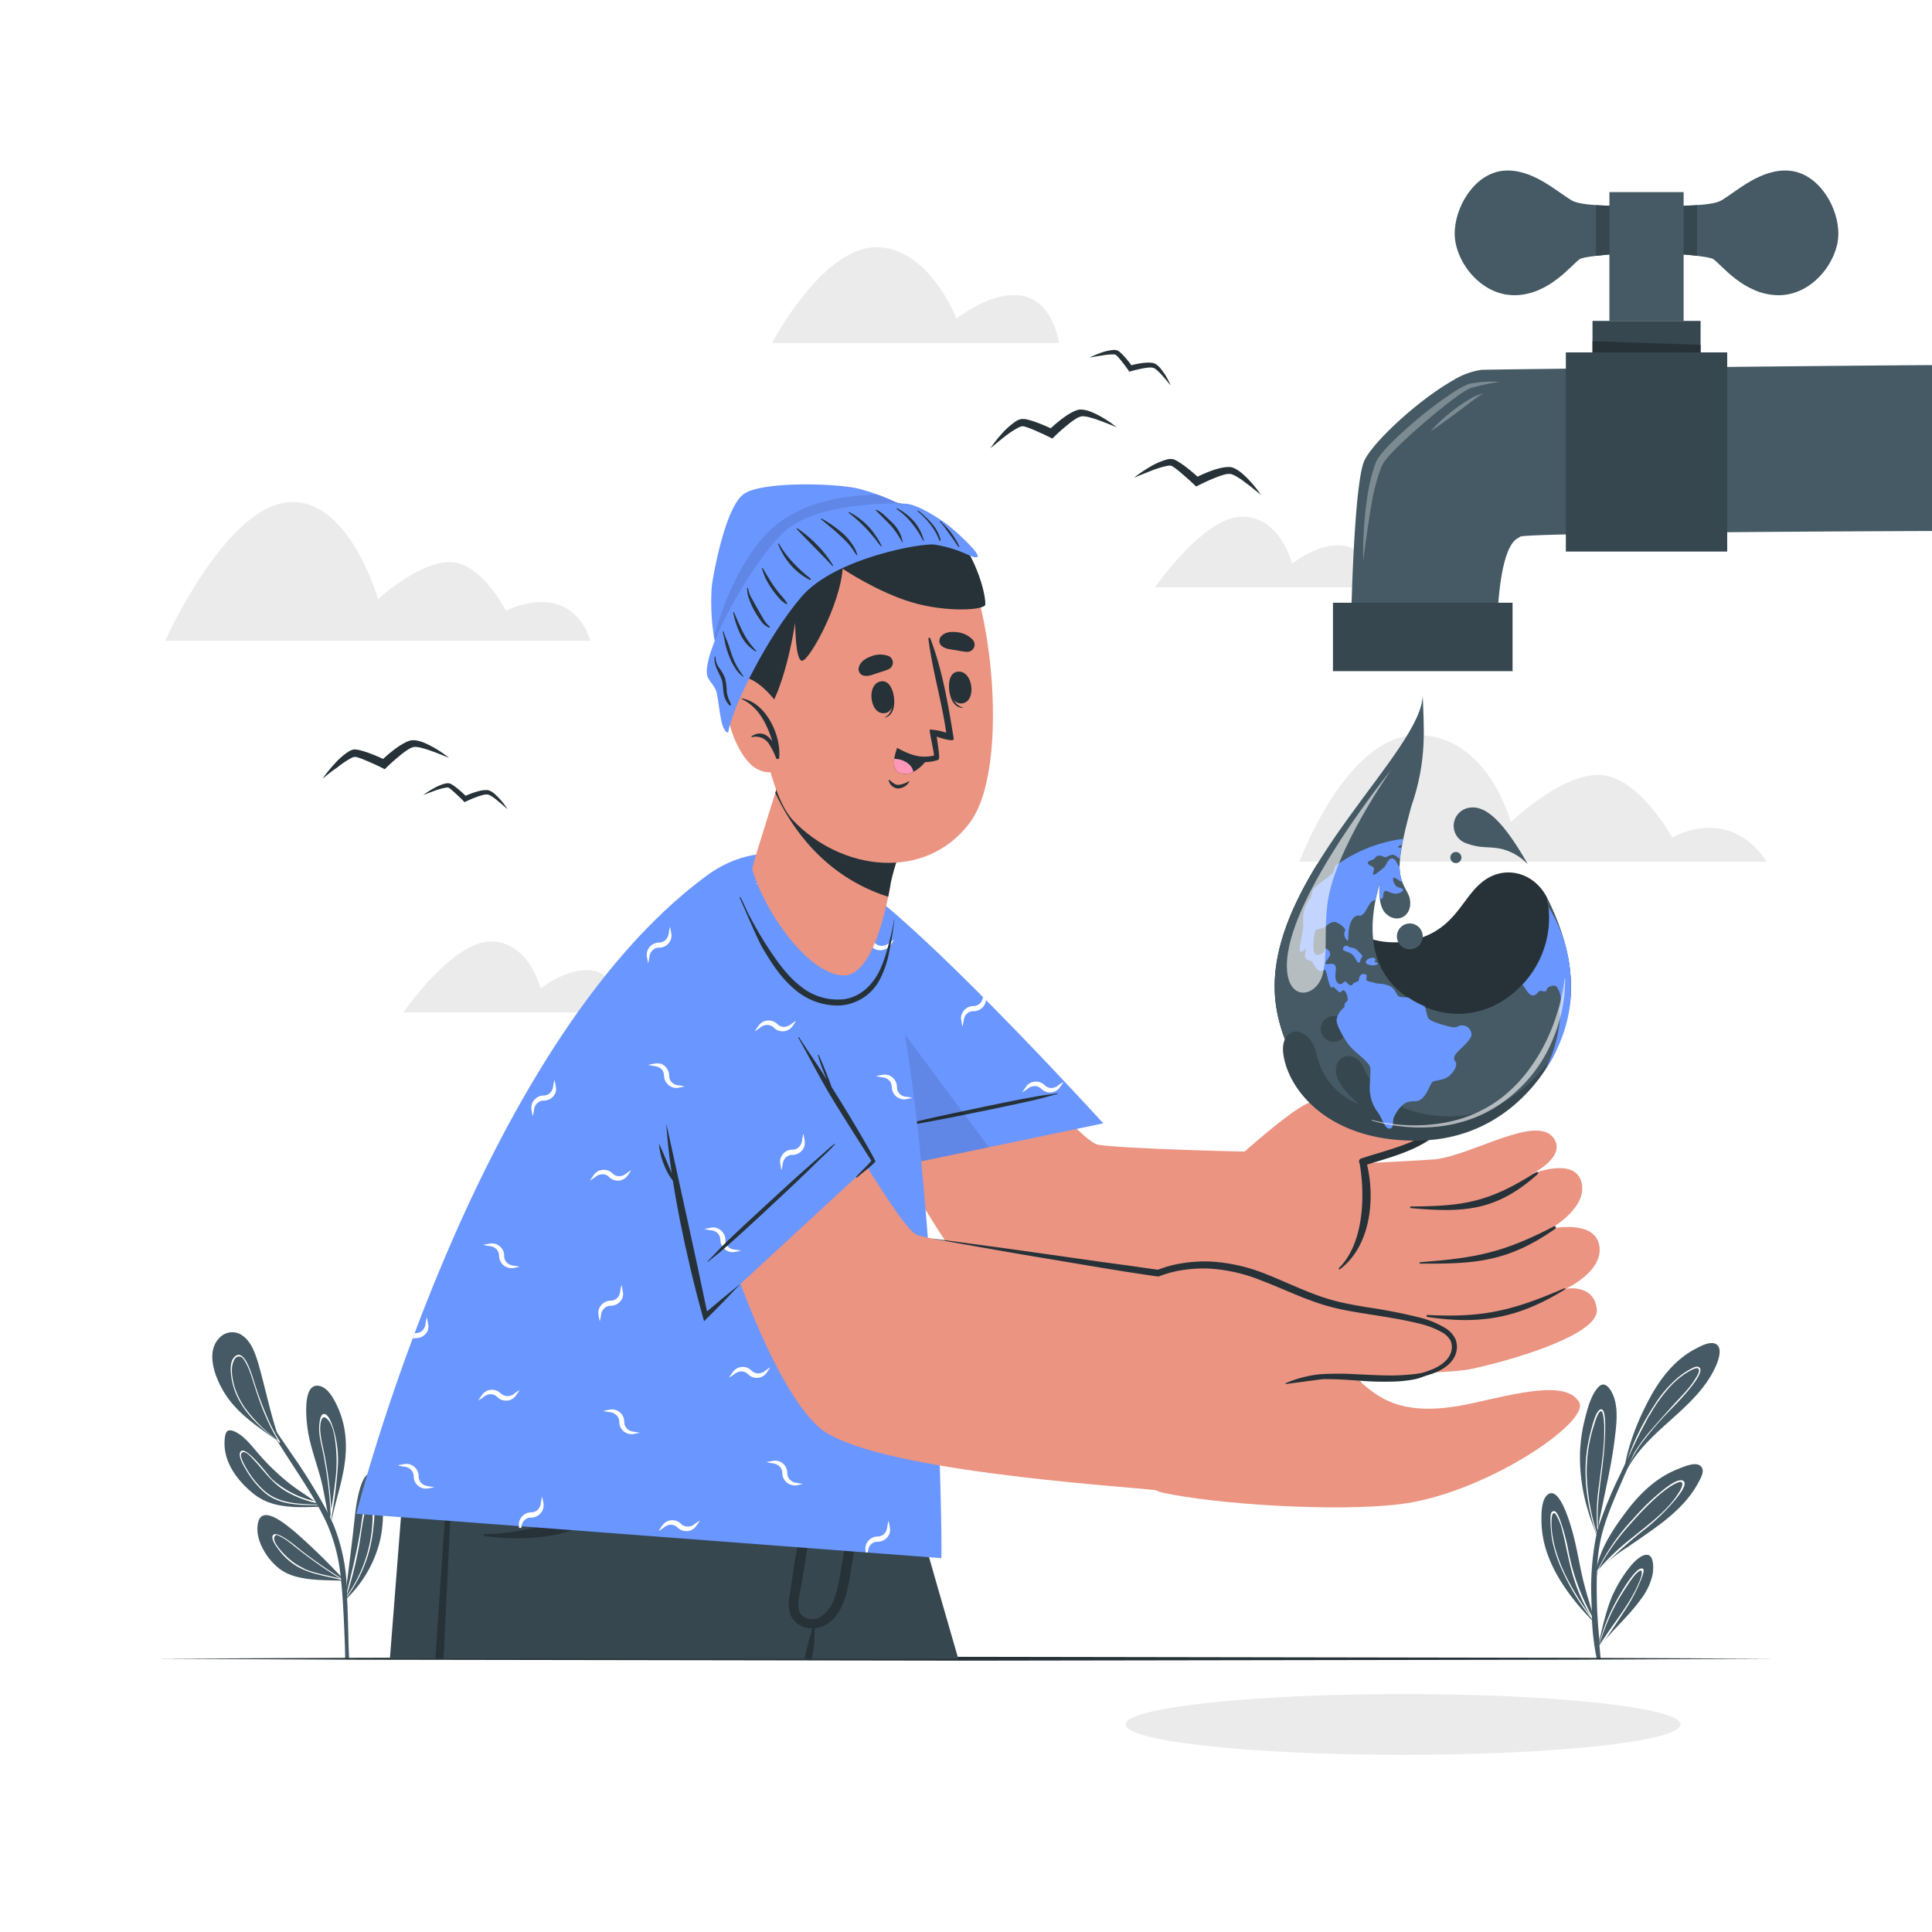 <svg class="animated" id="freepik_stories-world-water-day" xmlns="http://www.w3.org/2000/svg" viewBox="0 0 500 500" version="1.1" xmlns:xlink="http://www.w3.org/1999/xlink" xmlns:svgjs="http://svgjs.com/svgjs"><style>svg#freepik_stories-world-water-day:not(.animated) .animable {opacity: 0;}svg#freepik_stories-world-water-day.animated #freepik--background-complete--inject-58 {animation: 6s Infinite  linear wind;animation-delay: 0s;}svg#freepik_stories-world-water-day.animated #freepik--Character--inject-58 {animation: 1s 1 forwards cubic-bezier(.36,-0.01,.5,1.38) slideLeft;animation-delay: 0s;}svg#freepik_stories-world-water-day.animated #freepik--drop-of-water--inject-58 {animation: 1.5s Infinite  linear floating;animation-delay: 0s;}            @keyframes wind {                0% {                    transform: rotate( 0deg );                }                25% {                    transform: rotate( 1deg );                }                75% {                    transform: rotate( -1deg );                }            }                    @keyframes slideLeft {                0% {                    opacity: 0;                    transform: translateX(-30px);                }                100% {                    opacity: 1;                    transform: translateX(0);                }            }                    @keyframes floating {                0% {                    opacity: 1;                    transform: translateY(0px);                }                50% {                    transform: translateY(-10px);                }                100% {                    opacity: 1;                    transform: translateY(0px);                }            }        </style><g id="freepik--background-complete--inject-58" class="animable" style="transform-origin: 250px 162.997px;"><path d="M457.25,223H336.31s12-32.75,30.44-32.75S391,212.83,391,212.83s12.45-12.29,22.68-12.29,19.12,16.23,19.12,16.23S447.25,208.05,457.25,223Z" style="fill: rgb(235, 235, 235); transform-origin: 396.78px 206.625px;" id="elnlcz3sz0kl" class="animable"></path><path d="M355.43,152H298.9s12.63-18.3,22.58-18.3,12.89,12.2,12.89,12.2,7-5.69,13.53-4.68S355.43,152,355.43,152Z" style="fill: rgb(235, 235, 235); transform-origin: 327.165px 142.85px;" id="el154lqp9afqi" class="animable"></path><path d="M160.92,262H104.4S117,243.66,127,243.66s12.89,12.2,12.89,12.2,7-5.7,13.53-4.68S160.92,262,160.92,262Z" style="fill: rgb(235, 235, 235); transform-origin: 132.66px 252.83px;" id="elgxj9jk7r9t" class="animable"></path><path d="M152.84,165.82H42.75S57.82,132.16,74,130.05s23.84,25,23.84,25,10.41-9.59,18.59-9.59,14.49,12.62,14.49,12.62S147.23,149.46,152.84,165.82Z" style="fill: rgb(235, 235, 235); transform-origin: 97.795px 147.876px;" id="elriqhbrjjyzg" class="animable"></path><path d="M274.15,88.78H199.77S212.55,64.39,226.41,64s21.14,18.45,21.14,18.45S269.11,65.19,274.15,88.78Z" style="fill: rgb(235, 235, 235); transform-origin: 236.96px 76.387px;" id="elcafyilu41aq" class="animable"></path></g><g id="freepik--Shadow--inject-58" class="animable" style="transform-origin: 363.115px 446.285px;"><path d="M434.92,446.29c0,4.34-32.15,7.86-71.8,7.86s-71.81-3.52-71.81-7.86,32.15-7.87,71.81-7.87S434.92,441.94,434.92,446.29Z" style="fill: rgb(235, 235, 235); transform-origin: 363.115px 446.285px;" id="el5en9gjewra4" class="animable"></path></g><g id="freepik--Plant--inject-58" class="animable" style="transform-origin: 249.993px 387.051px;"><path d="M82.66,389.94c-5.71.2-12.08.52-16.81-3.18-4.37-3.42-8.27-8.52-7.69-14.37.17-1.67.55-2.7,2.34-2,2.72,1.08,4.82,4.09,6.71,6.2a58.61,58.61,0,0,0,7.92,7.51c2,1.56,4.23,2.91,6.3,4.42l.78.57.29.22h.16a.28.28,0,0,1,.24.12.32.32,0,0,1-.24.48Z" style="fill: rgb(69, 90, 100); transform-origin: 70.523px 380.108px;" id="eli6e4j52j" class="animable"></path><path d="M82.94,389.56c-5-.09-10.44.14-14.45-3.27a23.31,23.31,0,0,1-4.67-5.66c-.58-.95-2.32-3.77-1.6-4.89,1.31-2,7.29,6.24,8.12,7a24.6,24.6,0,0,0,11.09,5.76l.78.57a27.31,27.31,0,0,1-8.33-3.2c-3.57-2.12-5.55-5.26-8.34-8.2-.6-.64-2.42-2.77-3.1-1.44-.45.87,1.23,3.63,1.59,4.22a23.13,23.13,0,0,0,4.41,5.39c4,3.5,9.4,3.37,14.46,3.58A.3.3,0,0,1,82.94,389.56Z" style="fill: rgb(255, 255, 255); transform-origin: 72.494px 382.494px;" id="elc8gzfrcgfv" class="animable"></path><path d="M85.81,393.42c0,.22-.09.44-.14.66v0a.19.19,0,0,1-.11.12.25.25,0,0,1-.3-.12.15.15,0,0,1,0-.13l0-.09.06-.2h0s0-.05,0-.07c-1-3.78-1.4-7.71-2.47-11.49-1-3.61-2.28-7.15-3-10.83-.46-2.33-2.07-14,3.06-12.53,2.28.65,3.84,3.94,4.7,5.91A23.89,23.89,0,0,1,89.48,373C89.86,380.14,87.25,386.61,85.81,393.42Z" style="fill: rgb(69, 90, 100); transform-origin: 84.382px 376.413px;" id="elzh2gcy30pu" class="animable"></path><path d="M87.46,378.91a28.1,28.1,0,0,0-.83-7.91c-.23-.89-1.34-5.18-2.8-5.07-.93.06-1.09,1.91-1.17,2.52-.33,2.59.51,5.24,1,7.77a106,106,0,0,1,1.89,15.56c0,.33-.1.67-.13,1s-.07.55-.11.83a2.4,2.4,0,0,0,0,.28l0,.22a.24.24,0,0,0,.3.12l.09-.64c0,.18,0,.34,0,.52,0,0,0,0,0,0,0-.18.07-.36.1-.54l0-.12c0-.29,0-.58,0-.87A116.48,116.48,0,0,0,87.46,378.91Zm-1.74,11.77c-.14-3.06-.44-6.11-.88-9.13-.34-2.45-.8-4.86-1.32-7.27a25.17,25.17,0,0,1-.65-4.13c-.05-1.06.11-5,2.13-2.56,1.46,1.77,1.82,5.54,2,7.71a38.84,38.84,0,0,1-.14,7.23C86.58,385.26,86.13,388,85.72,390.68Z" style="fill: rgb(255, 255, 255); transform-origin: 85.032px 380.087px;" id="elqyituv9lr3r" class="animable"></path><path d="M88.89,409.09h0l-.21,0c-5.22-.26-12.18.23-16.52-3.23-3.21-2.55-6.36-7.6-5.35-11.87,1.15-4.83,7.67,1,9.39,2.36A159.59,159.59,0,0,1,89,408.83l.07.09v0C89.11,409,89,409.07,88.89,409.09Z" style="fill: rgb(69, 90, 100); transform-origin: 77.848px 400.599px;" id="el3lmsrc2xqzf" class="animable"></path><path d="M89.07,408.94l-.91-.56c-3.43-2.16-6.78-4.48-10-6.95-.82-.62-6.7-5.85-7.58-4-.53,1.13,1.41,3.43,2,4.21a16.15,16.15,0,0,0,4,3.55c3.48,2.17,7.71,2.63,11.65,3.68a5.54,5.54,0,0,1,.55.14l.1.06h0C89,409.07,89.11,409,89.07,408.94Zm-10.34-3a16.33,16.33,0,0,1-4.5-3.05c-.88-.83-4-4-3.15-5.24.44-.68.8-.32,1.63.09a9.4,9.4,0,0,1,1.11.64c.88.57,1.68,1.24,2.5,1.89,1.43,1.15,2.88,2.26,4.37,3.34,2.43,1.77,4.92,3.43,7.47,5C85,407.69,81.72,407.31,78.73,406Z" style="fill: rgb(255, 255, 255); transform-origin: 79.784px 403.053px;" id="elwzr0103614f" class="animable"></path><path d="M98.43,398.33a31,31,0,0,1-9,15.64l-.1.06a.26.26,0,0,1-.27-.1.22.22,0,0,1,0-.3l.26-.27c.87-7.1,1.82-14.16,2.55-21.28.17-1.68,1.49-12.36,4.77-10.62,2,1.07,2.16,5.45,2.33,7.42A31.26,31.26,0,0,1,98.43,398.33Z" style="fill: rgb(69, 90, 100); transform-origin: 94.056px 397.653px;" id="elw7aedtxk0gg" class="animable"></path><path d="M96.53,388.82c-.18-.6-.49-1.21-1.15-.79-1.27.79-1.78,5.82-2,7.21-.88,5.72-2.23,11.23-3.61,16.84-.12.47-.23.94-.35,1.42l-.32.43a.22.22,0,0,0,.27.09,1,1,0,0,1,0-.14l.43-.57h0A36.61,36.61,0,0,0,95,403.22a35,35,0,0,0,1.52-7C96.79,394,97.2,391,96.53,388.82Zm-6.7,24.1c-.06.1-.13.18-.2.28q.11-.29.18-.57a104.22,104.22,0,0,0,3.2-13c.38-2.24.62-4.5,1.08-6.72.19-.94.65-3.62,1.43-4.05s.76.61.84,1.21c.06.43.06,1.22.07,1.63A36,36,0,0,1,89.83,412.92Z" style="fill: rgb(255, 255, 255); transform-origin: 92.997px 400.963px;" id="elm3npya6csgr" class="animable"></path><path d="M90.34,429.28h-1l-.06-2.75c-.13-3.71-.28-7.42-.5-11.13-.12-2.12-.28-4.22-.5-6.3a1.48,1.48,0,0,1,0-.21c0-.17,0-.34-.07-.51a5.17,5.17,0,0,0-.07-.55,44.89,44.89,0,0,0-3.58-13.64c-.67-1.44-1.39-2.85-2.15-4.25l-.23-.4a.27.27,0,0,0-.06-.1c-.07-.15-.15-.28-.23-.42s-.11-.2-.18-.31c-2.41-4.25-5.18-8.31-7.8-12.41-.75-1.16-1.5-2.34-2.24-3.52a2.39,2.39,0,0,1-.13-.21c-.06-.08-.11-.17-.17-.26-3.29-5.2-6.53-10.44-9.95-15.54-.13-.18.18-.35.3-.17,2.31,3.39,4.7,6.71,7.08,10.06.31.44.62.9.94,1.34.63.88,1.25,1.76,1.87,2.65,1.24,1.77,2.46,3.54,3.66,5.34a149.41,149.41,0,0,1,9.61,15.55c.21.41.4.82.6,1.23s.25.52.35.77.28.6.41.9a48.1,48.1,0,0,1,3.51,16.45c0,.39.06.79.08,1.19,0,.17,0,.36,0,.55s0,.19,0,.29,0,.25,0,.38h0v.28c0,.34,0,.67.05,1,.15,3.71.25,7.42.33,11.12C90.25,426.91,90.3,428.09,90.34,429.28Z" style="fill: rgb(69, 90, 100); transform-origin: 75.864px 392.902px;" id="eldcfjhopl9cr" class="animable"></path><path d="M59.17,362.07c-2.86-3.84-6.53-11.78-2.31-15.9a4.48,4.48,0,0,1,6-.44c2.23,1.61,3.23,4.65,4,7.17,1.93,6.73,3.21,13.58,5.62,20.18,0,0,.2.56.26.7s-.17.2-.22.06l-.24-.64C67.65,369.9,62.56,366.63,59.17,362.07Z" style="fill: rgb(69, 90, 100); transform-origin: 63.848px 359.35px;" id="elwhu5evvypo" class="animable"></path><path d="M72.44,373.09l-.07-.11a48.77,48.77,0,0,1-2.68-5,97.62,97.62,0,0,1-4.11-11c-.46-1.44-2.51-8.51-5-5.69-1.07,1.19-.92,3.29-.75,4.74a17.86,17.86,0,0,0,2.2,6.62c2.27,4.08,5.79,7.17,9.49,9.92L72,373c0,.06.07.11.1.18l.07.11a.13.13,0,0,0,.06.05.17.17,0,0,0,.23-.09A.22.22,0,0,0,72.44,373.09Zm-1.12-.78a38,38,0,0,1-8-8.07,20.46,20.46,0,0,1-2.62-5.35,16.26,16.26,0,0,1-.56-2.6,10.92,10.92,0,0,1-.12-2c.05-1.45.65-3,1.51-3.19,1.06-.19,1.41.43,2.11,1.65a12.49,12.49,0,0,1,.63,1.27c.47,1.09.83,2.23,1.19,3.35.59,1.87,1.19,3.73,1.87,5.57.45,1.25.93,2.49,1.47,3.7a49.27,49.27,0,0,0,3.13,6.09Z" style="fill: rgb(255, 255, 255); transform-origin: 66.088px 361.994px;" id="el6wpsv2oi6mo" class="animable"></path><path d="M417.83,372.82c-.48,3.81-1.2,7.59-2,11.34-.43,2.14-.89,4.27-1.32,6.41-.48,2.35-1.18,4.74-.54,7.12h0a1.35,1.35,0,0,1,0,.33l0,0a.28.28,0,0,1-.49-.08,1.24,1.24,0,0,1,0-.16l0-.05a9.08,9.08,0,0,1-.82-2,50.46,50.46,0,0,1-1.9-5.51,48.24,48.24,0,0,1-1.85-11.76A40.16,40.16,0,0,1,410,367.93c.68-2.76,1.64-6.89,3.71-9,1.87-1.91,3.43,1.15,4,2.71C418.86,365.15,418.27,369.21,417.83,372.82Z" style="fill: rgb(69, 90, 100); transform-origin: 413.636px 378.227px;" id="elzkim79cr5yq" class="animable"></path><path d="M414.41,364.73c-1.39,0-2.4,4.49-2.89,6.43a38.78,38.78,0,0,0-1.19,9.35,50.24,50.24,0,0,0,2.88,16.61c.07.21.14.44.22.65l0,.05a.83.83,0,0,0,0,.15.29.29,0,0,0,.5.09c-.09-.47-.16-.93-.22-1.4s-.09-.84-.12-1.26c-.38-4.56.28-9.22.85-13.75C415.19,376.34,416.26,364.74,414.41,364.73Zm-1,31.57c.07.62.17,1.23.29,1.83-.14-.44-.29-.88-.42-1.33a55.35,55.35,0,0,1-2.62-14.65,39.91,39.91,0,0,1,.61-8.38,37.84,37.84,0,0,1,1.08-4.38c.2-.6,1.21-4.36,2.06-4.17.61.13.75,3.51.76,3.58,0,.68,0,1.36,0,2,0,1.4-.11,2.8-.23,4.19-.26,3-.7,6-1.06,9A52.18,52.18,0,0,0,413.41,396.3Z" style="fill: rgb(255, 255, 255); transform-origin: 412.883px 381.449px;" id="elii7sw08xzy" class="animable"></path><path d="M439.71,383.35c-2.55,5-6.85,8.79-11.28,12-2.38,1.75-4.84,3.39-7.26,5.08a39.67,39.67,0,0,0-6.27,4.82l-.24.26a10.59,10.59,0,0,0-1.3,1.79.14.14,0,0,1-.12.08,1.43,1.43,0,0,1-.08.22.05.05,0,0,1-.1,0l0-.25v0a.16.16,0,0,1,0-.19.59.59,0,0,0,0-.08,2,2,0,0,1,0-.24c.72-5.82,4.79-11.7,8.23-16.18s7.69-8.44,13-10.49c1.34-.51,4.38-1.93,5.73-.84S440.26,382.29,439.71,383.35Z" style="fill: rgb(69, 90, 100); transform-origin: 426.846px 393.289px;" id="el1x4sjkgj31e" class="animable"></path><path d="M435.77,383.37c-1.21-1.21-4.78,1.78-5.67,2.48a59.7,59.7,0,0,0-7.39,7.18,53.21,53.21,0,0,0-9.43,13.65h0l-.12.16c0,.09,0,.17,0,.25a.3.3,0,0,0,0,.08.16.16,0,0,0,0,.2c.07-.07.12-.15.18-.21.44-.55.91-1.08,1.39-1.6l.24-.26a116.72,116.72,0,0,1,11-9.75,54.51,54.51,0,0,0,7.35-7.14C433.85,387.74,436.79,384.39,435.77,383.37ZM434.66,386c-3,5-8.23,8.64-12.66,12.28a60.4,60.4,0,0,0-8.4,8A56.7,56.7,0,0,1,422.32,394a76,76,0,0,1,6-6.17,30.15,30.15,0,0,1,3.64-2.91,11.88,11.88,0,0,1,2.46-1.33C436.11,383.11,435.17,385.18,434.66,386Z" style="fill: rgb(255, 255, 255); transform-origin: 424.554px 395.227px;" id="elffj3eud3gme" class="animable"></path><path d="M412.55,419.21a.28.28,0,0,1-.26.14l.07.09a.09.09,0,0,1,0,.13.08.08,0,0,1-.12,0c-4.72-4.8-9.26-10.63-11.61-17a26.37,26.37,0,0,1-1.69-8.37c-.05-2-.15-5.9,1.52-7.33,3.37-2.87,6.45,9.3,6.9,11.13.84,3.35,1.39,6.76,2.16,10.11.85,3.68,2,7.29,3.06,10.89A.23.23,0,0,1,412.55,419.21Z" style="fill: rgb(69, 90, 100); transform-origin: 405.756px 403.016px;" id="elwo2ezweh2nn" class="animable"></path><path d="M412.55,419.2c-.18-.31-.36-.61-.53-.93A57,57,0,0,1,406,401.92a52,52,0,0,0-2.24-8.51c-.28-.67-1.12-3.27-2.23-2-.58.69-.1,5.6.13,6.87a35.76,35.76,0,0,0,2.74,8.36,59.22,59.22,0,0,0,7.73,12.55l.26.34a.09.09,0,0,0,0-.13l-.06-.08A.31.31,0,0,0,412.55,419.2Zm-6.84-10.45a41.73,41.73,0,0,1-3.24-8.11,30.34,30.34,0,0,1-.71-3.41,19.32,19.32,0,0,1-.23-2.72c0-2.22.2-2.8.57-2.88s.55.2,1.2,1.52a14.53,14.53,0,0,1,.95,2.71c.34,1.31.65,2.63.93,3.95.57,2.65,1.11,5.32,1.88,7.91a43.68,43.68,0,0,0,4.69,10.63A67.42,67.42,0,0,1,405.71,408.75Z" style="fill: rgb(255, 255, 255); transform-origin: 406.902px 405.298px;" id="elqnoa0zhgur" class="animable"></path><path d="M427.68,407.54a16.54,16.54,0,0,1-3.09,6.43c-2.8,3.87-6.38,7.08-9.44,10.74-.45.54-.9,1.1-1.33,1.67-.05.06-.4.87-.39.8s.05-.32.15-.84h0c.5-2.56,2.1-10.29,4.11-14.25a34.16,34.16,0,0,1,4.47-7c.86-1,2.9-3.1,4.43-2.64S427.92,406.31,427.68,407.54Z" style="fill: rgb(69, 90, 100); transform-origin: 420.637px 414.785px;" id="el80x104yt2za" class="animable"></path><path d="M425.19,406c-1.64-1-5.86,6.52-6.43,7.5A47.56,47.56,0,0,0,414,425c-.14.45-.25.9-.37,1.36l-.16.84s.36-.73.4-.8l.22-.3,1.11-1.37c1.83-2.74,3.72-5.46,5.5-8.25a44.68,44.68,0,0,0,3.41-6.27C424.27,409.7,425.91,406.42,425.19,406Zm-.47,2.12c-2.33,6.56-7.08,11.73-10.71,17.56l-.18.28.15-.51a54.79,54.79,0,0,1,3.85-9.58,53.57,53.57,0,0,1,3.24-5.4,26.65,26.65,0,0,1,2-2.81c.34-.37,1.3-1.35,1.63-1.19S424.87,407.67,424.72,408.1Z" style="fill: rgb(255, 255, 255); transform-origin: 419.421px 416.554px;" id="elnjo93hf134q" class="animable"></path><path d="M444.13,353.39c-4.87,11.18-17.64,16.39-23.18,27.17,0,0,0,0,0,.05-.17.33-.33.66-.49,1a.22.22,0,0,1-.37.06.16.16,0,0,1,0-.18l.12-.25c.86-6.72,3.62-13.64,6.83-19.57,2.8-5.16,6.63-10,11.93-12.69,1.31-.67,3.86-2.09,5.32-1S444.73,352,444.13,353.39Z" style="fill: rgb(69, 90, 100); transform-origin: 432.551px 364.664px;" id="el1om4pw21fms" class="animable"></path><path d="M439.75,353.87c-.62-.46-1.56.09-2.09.37a18.66,18.66,0,0,0-3.69,2.52,30.7,30.7,0,0,0-5.89,7,63.33,63.33,0,0,0-6.95,14.07c-.37,1.12-.69,2.25-1,3.41,0,.14-.06.28-.1.42a.23.23,0,0,0,.37-.05c.15-.34.31-.65.46-1l.05-.09a37.15,37.15,0,0,1,3.47-6.37,87,87,0,0,1,7.29-8.64C432.7,364.44,441.89,355.43,439.75,353.87Zm-.78,2.58c-1.48,2.63-3.77,4.78-5.78,7s-4.06,4.49-6,6.77a42.19,42.19,0,0,0-4.26,5.82,32.86,32.86,0,0,0-2.67,5.38,46,46,0,0,1,1.91-5.59s0,0,0-.07a83.37,83.37,0,0,1,4.72-9.4.67.67,0,0,0,.06-.12,38.73,38.73,0,0,1,5.39-7.51,21.67,21.67,0,0,1,3.83-3.26c1.6-1,3-1.71,3.4-1.2S439.41,355.68,439,356.45Z" style="fill: rgb(255, 255, 255); transform-origin: 430.051px 367.712px;" id="elxj7e9bfcq0b" class="animable"></path><path d="M427.13,366.49c-1.46,3.16-2.86,6.35-4.24,9.56-.66,1.5-1.3,3-1.94,4.5l-.05.09-.69,1.63c-2.11,4.91-4.43,9.93-5.72,15.13a45,45,0,0,0-1.16,8.4c0,.29,0,.58-.05.88h0c0,.16,0,.32,0,.48a2.44,2.44,0,0,0,0,.27c-.09,2.45-.05,4.91,0,7.3.07,3.34.35,6.65.67,10a1.5,1.5,0,0,0,0,.29c0,.15,0,.3,0,.45l0,.23,0,.42c.11,1.07.21,2.13.29,3.2h-1a64.55,64.55,0,0,1-1.23-9.84,1.55,1.55,0,0,1,0-.21q0-.48-.06-1c0-.4,0-.79,0-1.19,0-1-.06-1.9-.08-2.84a70.08,70.08,0,0,1,1.17-16.49c0-.15.07-.29.11-.44a.65.65,0,0,1,0-.19c0-.1,0-.21.07-.32l.13-.5c.08-.3.17-.6.26-.9l.08-.26a107.47,107.47,0,0,1,5.62-13.58c.37-.8.75-1.6,1.13-2.4l.63-1.32,1-2s0,0,0-.07c1.56-3.14,3.18-6.25,4.72-9.4C427,366.23,427.2,366.34,427.13,366.49Z" style="fill: rgb(69, 90, 100); transform-origin: 419.468px 397.813px;" id="el5j9c0jm2dcx" class="animable"></path></g><g id="freepik--Table--inject-58" class="animable" style="transform-origin: 249.995px 429.28px;"><polygon points="459.39 429.28 407.05 429.52 354.7 429.61 250 429.78 145.3 429.61 92.95 429.53 40.6 429.28 92.95 429.04 145.3 428.95 250 428.78 354.7 428.95 407.05 429.04 459.39 429.28" style="fill: rgb(38, 50, 56); transform-origin: 249.995px 429.28px;" id="elqgvqvt03g3" class="animable"></polygon></g><g id="freepik--Character--inject-58" class="animable animator-active" style="transform-origin: 253.097px 277.327px;"><path d="M210,251.72c10.83,29.52,38.87,86.77,59.69,95.46,17.67,7.37,59.84,8.27,72.43,7.72,6.66-.29-5-56.93-12.12-56.81-7.31.12-40.67-.86-45.9-1.86s-33.88-36.27-51.73-55C209.84,217.71,201.1,227.54,210,251.72Z" style="fill: rgb(235, 148, 129); transform-origin: 275.336px 291.415px;" id="elyd7esc1iir" class="animable"></path><path d="M333.63,354.45c6.72.74,38.23,1.62,46.93-.13s33.37-8.62,32.7-15.42-8.05-5.36-8.05-5.36,10-4.55,8.66-11.33-12.7-4.18-12.7-4.18,9.88-5.42,8.11-12.09-12.82-2.13-12.82-2.13,9.27-4.53,5.5-9.42c-4.54-5.87-20.69,4.41-30.44,5.63-2.22.28-45.28,2.4-45.28,2.4Z" style="fill: rgb(235, 148, 129); transform-origin: 370.117px 323.966px;" id="el1z3pl6go65o" class="animable"></path><path d="M397.42,303.44c-11.89,7.53-18.4,8.77-32.26,8.79-.27,0-.33.4-.05.43,13.58,1.21,22,.84,32.7-8.67C398.34,303.53,398,303.08,397.42,303.44Z" style="fill: rgb(38, 50, 56); transform-origin: 381.5px 308.232px;" id="el6b935d0yjhu" class="animable"></path><path d="M402.1,317.41c-13,6.75-20.08,8.15-34.59,9.25-.21,0-.2.36,0,.36,14.33.12,22.69-.45,34.83-8.9C402.89,317.74,402.7,317.1,402.1,317.41Z" style="fill: rgb(38, 50, 56); transform-origin: 385.011px 322.18px;" id="eleb6iid90li" class="animable"></path><path d="M404.47,333.57c-13.09,5.62-20.75,7.49-35,6.74a.26.26,0,0,0-.05.52c14.43,2.18,24-.09,35.16-6.85C405.36,333.52,405.29,333.21,404.47,333.57Z" style="fill: rgb(38, 50, 56); transform-origin: 387.155px 337.522px;" id="elyf1xwpmxp5" class="animable"></path><path d="M317.39,302.27s12.9-12,19.73-16.06,37.83-9.71,39.44-3.08c2.07,8.55-15.18,15.35-24.06,17.57,0,0,4.81,19.79-6.52,27.35S317.39,302.27,317.39,302.27Z" style="fill: rgb(235, 148, 129); transform-origin: 347.06px 304.623px;" id="eloklhafoolp9" class="animable"></path><path d="M376.36,285.67c-3.74,9.16-15.59,11.33-24.05,14.13a.82.82,0,0,0-.44,1.27c1.47,8.42,1.08,20.74-5.34,27.09a.2.2,0,0,0,.26.31c7.81-5.87,9.18-17.94,7-27.07,8.72-2.74,20.5-5.43,22.67-15.7C376.46,285.64,376.38,285.61,376.36,285.67Z" style="fill: rgb(38, 50, 56); transform-origin: 361.46px 307.077px;" id="elmlqvo7ka9hh" class="animable"></path><path d="M228,302.72l57.53-12s-40.5-44.51-60.72-59.87c-21.07-16-30.37-12.62-18.24,20.26C218.79,284.2,228,302.72,228,302.72Z" style="fill: rgb(106, 150, 255); transform-origin: 243.354px 262.14px;" id="el5jr2eyawpc5" class="animable"></path><path d="M234.54,283.83a3,3,0,0,1-1.29-.45,2.42,2.42,0,0,1-1.12-2.13,3.32,3.32,0,0,0-2.09-3,3.39,3.39,0,0,0-1.74-.1,15.33,15.33,0,0,0-1.61.33c.55.12,1.06.19,1.61.29a3.42,3.42,0,0,1,1.32.41,2.48,2.48,0,0,1,1.18,2.07,3.25,3.25,0,0,0,2,3,3,3,0,0,0,1.74.19c.55-.13,1.06-.19,1.58-.32A11.63,11.63,0,0,0,234.54,283.83ZM203.5,234a2.77,2.77,0,0,1-1.33-.45,2.55,2.55,0,0,1-.66-.65c.07.51.15,1.05.26,1.61a3.25,3.25,0,0,0,1.73.14,12.54,12.54,0,0,0,1.57-.33A14.57,14.57,0,0,0,203.5,234Zm50.9,24a3,3,0,0,1-.39,1.17,2.41,2.41,0,0,1-2.06,1.2,3.19,3.19,0,0,0-3,2,2.55,2.55,0,0,0-.16,1.73c.09.54.16,1.06.28,1.57a13.23,13.23,0,0,0,.33-1.57,3,3,0,0,1,.45-1.29A2.39,2.39,0,0,1,252,261.7a3.26,3.26,0,0,0,3-2.09,2.69,2.69,0,0,0,.16-.89ZM230,244.12a2.88,2.88,0,0,1-1.23.6,2.37,2.37,0,0,1-2.28-.7,3.28,3.28,0,0,0-3.57-.61,3.07,3.07,0,0,0-1.32,1.16c-.3.45-.64.87-.9,1.35.48-.29.9-.61,1.35-.9a2.59,2.59,0,0,1,1.22-.64,2.42,2.42,0,0,1,2.32.57,3.17,3.17,0,0,0,3.5.74,3.22,3.22,0,0,0,1.39-1.12c.29-.45.61-.87.87-1.36C230.83,243.51,230.41,243.83,230,244.12Zm43.85,36.78a2.76,2.76,0,0,1-1.22.61,2.37,2.37,0,0,1-2.28-.7,3.29,3.29,0,0,0-3.57-.61,3.07,3.07,0,0,0-1.32,1.16c-.3.45-.64.87-.91,1.35.49-.29.91-.61,1.36-.9a2.54,2.54,0,0,1,1.22-.64,2.43,2.43,0,0,1,2.32.57,3.17,3.17,0,0,0,3.5.74,3.22,3.22,0,0,0,1.39-1.12c.29-.46.61-.88.87-1.36C274.69,280.3,274.27,280.62,273.81,280.9Z" style="fill: rgb(255, 255, 255); transform-origin: 238.36px 258.696px;" id="elyz36jm46yvi" class="animable"></path><path d="M229.84,292c1.34-.45,2.74-.7,4.11-1l4.22-1c2.85-.67,5.71-1.29,8.57-1.9,5.72-1.21,11.44-2.44,17.18-3.56,1.58-.3,3.16-.6,4.74-.87s3.36-.44,5-.72c.11,0,.12.14,0,.16-1.4.34-2.79.8-4.19,1.15s-2.89.7-4.35,1q-4.28.95-8.58,1.83c-5.64,1.15-11.28,2.32-16.95,3.35l-4.74.85c-1.66.3-3.33.7-5,.85C229.8,292.17,229.75,292,229.84,292Z" style="fill: rgb(38, 50, 56); transform-origin: 251.768px 287.547px;" id="elawlddnya6ul" class="animable"></path><g id="elw2y2hbp844d"><path d="M255.93,296.91,228,302.72s-9.23-18.52-21.44-51.6c-5.14-14-6.43-22.59-4.59-26.69Z" style="opacity: 0.1; transform-origin: 228.553px 263.575px;" class="animable"></path></g><path d="M248,429.28H159.13c-.73-2.86-1.44-5.68-2.15-8.45-.81-3.18-1.61-6.29-2.37-9.32-.17-.67-.35-1.35-.52-2l-1.72-6.78c-.34-1.34-.68-2.65-1-4s-.67-2.63-1-3.9c-.09-.34-.17-.68-.26-1l-.27-1.09c-.11-.45-.22-.88-.33-1.31v0c-.13-.46-.24-.91-.35-1.36-.23-.85-.44-1.7-.64-2.52-.32-1.22-.62-2.41-.92-3.57-.12-.5-.26-1-.38-1.51-.21-.81-.42-1.59-.61-2.37l-.38-1.52c-.53-2-1-3.95-1.46-5.74-.13-.47-.24-.94-.36-1.39-.19-.77-.39-1.52-.57-2.24-.12-.45-.23-.88-.33-1.31-.4-1.53-.76-2.93-1.06-4.16-.09-.32-.17-.64-.25-.94-.2-.81-.39-1.53-.55-2.17-.07-.26-.12-.51-.19-.74s-.13-.49-.18-.7-.08-.32-.12-.45-.11-.43-.15-.61-.05-.19-.07-.27c-.14-.53-.2-.8-.2-.8h86.46s2.84,9.81,7.4,25.64c.92,3.22,1.93,6.7,3,10.39C240.61,403.64,244.15,416,248,429.28Z" style="fill: rgb(55, 71, 79); transform-origin: 194.37px 393.17px;" id="elooqa34c28e" class="animable"></path><path d="M173.67,429.28h-2.21q-4.94-20.41-9.56-40.9-1.11-5-2.21-10c-.06-.31-.13-.62-.2-.93a.13.13,0,0,1,.26-.07l.09.3q1.5,5.35,3,10.73Q168.45,408.79,173.67,429.28Z" style="fill: rgb(38, 50, 56); transform-origin: 166.578px 403.28px;" id="ellxo890bgfto" class="animable"></path><path d="M224.38,357.06l-3.81,19.1-3.13,15.67-5.33,26.7-.55,2.73-.91,4.56-.69,3.46H159.12c-.72-2.87-1.44-5.69-2.14-8.45-.81-3.18-1.61-6.29-2.37-9.32-.17-.67-.35-1.35-.52-2l-1.72-6.78c-.34-1.34-.68-2.65-1-4s-.67-2.63-1-3.9c-.09-.34-.17-.68-.26-1l-.27-1.09c-.11-.45-.22-.88-.33-1.31v0c-.13-.46-.24-.91-.35-1.36-.23-.85-.44-1.7-.64-2.52-.32-1.22-.62-2.41-.92-3.57-.13-.52-.26-1-.38-1.51-.21-.81-.42-1.59-.61-2.37l-.38-1.52c-.53-2-1-3.95-1.46-5.74-.13-.47-.24-.94-.36-1.39-.19-.77-.39-1.52-.57-2.24-.12-.45-.23-.88-.33-1.31-.4-1.53-.76-2.93-1.06-4.16-.09-.32-.17-.64-.25-.94-.2-.81-.39-1.53-.55-2.17-.07-.26-.12-.51-.19-.74s-.13-.49-.18-.7-.08-.32-.12-.45-.11-.43-.15-.61-.05-.19-.07-.27c-.14-.53-.2-.8-.2-.8Z" style="fill: rgb(38, 50, 56); transform-origin: 182.56px 393.17px;" id="elsrbljyeuus" class="animable"></path><path d="M224.39,357v0c0,.47-.36,5.63-1.19,13.49-.24,2.3-.52,4.82-.84,7.52-.51,4.27-1.14,9-1.92,13.95-1.33,8.68-3.06,18.14-5.31,27.4-.8,3.33-1.68,6.63-2.61,9.86l-111.61,0c1.32-17,2.53-32.39,3.48-44.52,1.34-17.06,2.2-27.74,2.2-27.74l101.23,0Z" style="fill: rgb(55, 71, 79); transform-origin: 162.65px 393.09px;" id="elb9yx0ufe4pl" class="animable"></path><path d="M224.16,367.28c-.13,4-.3,8-.55,12-.27,4.31-.67,8.61-1.23,12.91,0,.16,0,.32-.06.48-.53,4-1.12,8-1.81,12.05-.64,3.74-1.11,7.77-2.77,11.22a11,11,0,0,1-2.61,3.53,7.69,7.69,0,0,1-3.57,1.84,4.8,4.8,0,0,1-.66.12h-.19a.25.25,0,0,1,.12.23c-.05,1.34,0,2.7-.16,4,0,.06,0,.11,0,.17-.14,1.16-.35,2.31-.56,3.46h-1.92s0,0,0-.07c.33-1.26.62-2.53.93-3.81s.77-2.56,1.07-3.88a.27.27,0,0,1,.09-.12,5.94,5.94,0,0,1-5.76-3.62,10.33,10.33,0,0,1-.09-5.24c.35-2.29.68-4.57,1-6.86.65-4.19,1.5-8.35,2.24-12.52.11-.63.23-1.28.34-1.91,1.5-8.49,3.06-17,4.94-25.41.07-.35.15-.7.23-1s.42-.17.4.06c-.05.56-.11,1.13-.18,1.7-.33,3.23-.71,6.45-1.16,9.65-.54,3.78-.91,7.57-1.44,11.34-.18,1.28-.36,2.57-.55,3.85-.87,6.2-1.77,12.4-2.83,18.58-.49,2.87-2.28,8,1.85,8.91a4.27,4.27,0,0,0,2.8-.35,8.77,8.77,0,0,0,3.84-4.85c1.17-3.29,1.59-6.92,2.2-10.34q1-5.67,1.8-11.35v0q1-7.1,2.11-14.19l1.14-7.23.54-3.34C223.79,367,224.16,367,224.16,367.28Z" style="fill: rgb(38, 50, 56); transform-origin: 214.148px 396.983px;" id="el377uix5becw" class="animable"></path><path d="M125.4,397a56.58,56.58,0,0,0,13.76-1.85c2.08-.54,4.13-1.2,6.16-1.87a16,16,0,0,0,5.56-2.79c3.13-2.7,4.59-6.95,5.94-10.72a101.25,101.25,0,0,0,3.61-13c0-.22.37-.15.38.06a50.62,50.62,0,0,1-1.88,14.78c-1.12,4.08-2.63,8.64-5.93,11.5-3.47,3-8.18,4.06-12.62,4.61a57.94,57.94,0,0,1-15-.21A.25.25,0,0,1,125.4,397Z" style="fill: rgb(38, 50, 56); transform-origin: 142.978px 382.372px;" id="elbamk71bl2cm" class="animable"></path><path d="M117.66,366.83q-.36,9.38-.78,18.75-1,21.85-2.11,43.7h-2.09q1.42-21.9,3-43.77.7-9.35,1.42-18.69A.27.27,0,0,1,117.66,366.83Z" style="fill: rgb(38, 50, 56); transform-origin: 115.17px 397.912px;" id="ell2ec4y2btop" class="animable"></path><path d="M243.61,403.25,92.2,391.77s30.46-120.72,90.61-165.1c15.37-11.34,32.2-4.06,39.78,4.41C241.83,252.61,244.06,402.77,243.61,403.25Z" style="fill: rgb(106, 150, 255); transform-origin: 167.93px 312.048px;" id="el2hehuj99m3x" class="animable"></path><path d="M175.59,280.86a2.88,2.88,0,0,1-1.29-.45,2.38,2.38,0,0,1-1.12-2.13,3.12,3.12,0,0,0-3.84-3,15.09,15.09,0,0,0-1.6.32c.54.13,1.06.19,1.6.3a3.26,3.26,0,0,1,1.33.41,2.48,2.48,0,0,1,1.18,2.06,3.26,3.26,0,0,0,2,3,3.11,3.11,0,0,0,1.74.19c.55-.13,1.06-.19,1.57-.33A12.83,12.83,0,0,0,175.59,280.86Zm58.95,3a3,3,0,0,1-1.29-.45,2.42,2.42,0,0,1-1.12-2.13,3.32,3.32,0,0,0-2.09-3,3.39,3.39,0,0,0-1.74-.1,15.33,15.33,0,0,0-1.61.33c.55.12,1.06.19,1.61.29a3.42,3.42,0,0,1,1.32.41,2.48,2.48,0,0,1,1.18,2.07,3.25,3.25,0,0,0,2,3,3,3,0,0,0,1.74.19c.55-.13,1.06-.19,1.58-.32A11.63,11.63,0,0,0,234.54,283.83ZM206.2,383.77a2.87,2.87,0,0,1-1.31-.45,2.46,2.46,0,0,1-1.14-2.13,3.21,3.21,0,0,0-2.09-3,3.32,3.32,0,0,0-1.73-.1c-.51.1-1.06.17-1.57.3a12.44,12.44,0,0,0,1.57.31,3.43,3.43,0,0,1,1.31.42,2.44,2.44,0,0,1,1.23,2.06,3.17,3.17,0,0,0,2,3,3,3,0,0,0,1.77.2c.51-.12,1-.2,1.58-.32C207.23,383.93,206.71,383.87,206.2,383.77ZM203.5,234a2.77,2.77,0,0,1-1.33-.45,2.56,2.56,0,0,1-1.12-2.12,3.14,3.14,0,0,0-2.06-2.93,3,3,0,0,0-1.77-.13c-.52.1-1.06.17-1.58.32.52.13,1.06.19,1.58.33a3.1,3.1,0,0,1,1.32.39,2.47,2.47,0,0,1,1.22,2.05,3.31,3.31,0,0,0,2,3,3.25,3.25,0,0,0,1.78.16,12.54,12.54,0,0,0,1.57-.33A14.57,14.57,0,0,0,203.5,234ZM164,370.52a3.27,3.27,0,0,1-1.32-.44,2.46,2.46,0,0,1-1.12-2.13,3.24,3.24,0,0,0-2.09-3,3.42,3.42,0,0,0-1.75-.13c-.54.13-1.06.19-1.57.33a13.21,13.21,0,0,0,1.57.31,2.83,2.83,0,0,1,1.33.42,2.46,2.46,0,0,1,1.22,2.06,3.18,3.18,0,0,0,2,3,3.08,3.08,0,0,0,1.76.17c.52-.1,1-.17,1.58-.33C165,370.69,164.5,370.62,164,370.52Zm-53.21,14.09a3.27,3.27,0,0,1-1.32-.44,2.49,2.49,0,0,1-1.12-2.13,3.22,3.22,0,0,0-2.09-3,3.39,3.39,0,0,0-1.74-.13c-.55.13-1.06.19-1.58.33a11.62,11.62,0,0,0,1.58.31,2.94,2.94,0,0,1,1.32.42,2.47,2.47,0,0,1,1.23,2.06,3.17,3.17,0,0,0,2,3,3.09,3.09,0,0,0,1.76.17,13.93,13.93,0,0,0,1.58-.33C111.8,384.78,111.29,384.72,110.77,384.61Zm79.38-61.24a3.12,3.12,0,0,1-1.29-.42,2.44,2.44,0,0,1-1.12-2.12,3.26,3.26,0,0,0-2.09-3,2.93,2.93,0,0,0-1.74-.13c-.55.13-1.06.19-1.61.32a11.46,11.46,0,0,0,1.61.32,3.25,3.25,0,0,1,1.32.39,2.47,2.47,0,0,1,1.19,2.06,3.28,3.28,0,0,0,2,3,2.93,2.93,0,0,0,1.74.16,15.22,15.22,0,0,0,1.61-.31C191.21,323.56,190.7,323.5,190.15,323.37Zm40.13,29.69a2.68,2.68,0,0,1-1.29-.45,2.4,2.4,0,0,1-1.13-2.12,3.26,3.26,0,0,0-2.09-3,3.47,3.47,0,0,0-1.77-.09c-.51.09-1,.16-1.57.28A13.77,13.77,0,0,0,224,348a3,3,0,0,1,1.35.42,2.41,2.41,0,0,1,1.19,2.06,3.25,3.25,0,0,0,2,3,3.1,3.1,0,0,0,1.78.19c.54-.13,1.06-.19,1.57-.32A10.16,10.16,0,0,0,230.28,353.06Zm-97.4-25.52a2.65,2.65,0,0,1-1.3-.45,2.41,2.41,0,0,1-1.12-2.12,3.25,3.25,0,0,0-2.09-3,3.49,3.49,0,0,0-1.77-.1c-.52.1-1,.16-1.58.29a13.83,13.83,0,0,0,1.58.32,3.07,3.07,0,0,1,1.35.42,2.41,2.41,0,0,1,1.19,2.06,3.25,3.25,0,0,0,2,3,3.1,3.1,0,0,0,1.78.19c.54-.13,1.06-.19,1.57-.32A11.49,11.49,0,0,0,132.88,327.54Zm94.46-5.76a3.9,3.9,0,0,1-1.23.68,2.5,2.5,0,0,1-2.32-.62,3.25,3.25,0,0,0-3.51-.73,3,3,0,0,0-1.37,1.12c-.3.45-.62.87-.91,1.35.49-.29.91-.61,1.36-.9a3.25,3.25,0,0,1,1.22-.61,2.6,2.6,0,0,1,2.32.7,3.24,3.24,0,0,0,3.57.62,3.4,3.4,0,0,0,1.32-1.16c.28-.45.61-.86.86-1.35C228.2,321.17,227.79,321.49,227.34,321.78ZM173.7,241.41c-.1-.55-.17-1.07-.29-1.58a15.21,15.21,0,0,0-.33,1.58,3.21,3.21,0,0,1-.41,1.32,2.4,2.4,0,0,1-2.06,1.19,3.29,3.29,0,0,0-3,2,3.18,3.18,0,0,0-.19,1.76c.13.52.19,1,.33,1.58.16-.55.22-1.06.32-1.58a2.69,2.69,0,0,1,.45-1.31,2.45,2.45,0,0,1,2.13-1.13,3.22,3.22,0,0,0,2.95-2.09A3.16,3.16,0,0,0,173.7,241.41ZM161.15,334.1a13.22,13.22,0,0,0-.32-1.57c-.12.51-.2,1-.32,1.57a3.16,3.16,0,0,1-.39,1.32,2.39,2.39,0,0,1-2.06,1.19,3.32,3.32,0,0,0-3,2,3.37,3.37,0,0,0-.16,1.74,15,15,0,0,0,.31,1.6,11.37,11.37,0,0,0,.33-1.6,2.73,2.73,0,0,1,.45-1.29,2.39,2.39,0,0,1,2.12-1.13,3.29,3.29,0,0,0,3-2.09A3.16,3.16,0,0,0,161.15,334.1ZM143.8,281a12.83,12.83,0,0,0-.31-1.57c-.13.51-.2,1-.33,1.57a3.06,3.06,0,0,1-.39,1.32,2.38,2.38,0,0,1-2.05,1.19,3.34,3.34,0,0,0-3,2,3.42,3.42,0,0,0-.16,1.75,15.09,15.09,0,0,0,.32,1.6,13,13,0,0,0,.33-1.6,2.59,2.59,0,0,1,.45-1.29,2.39,2.39,0,0,1,2.12-1.13,3.29,3.29,0,0,0,3-2.09A3.07,3.07,0,0,0,143.8,281Zm86.46,114.13a13.39,13.39,0,0,0-.32-1.58c-.12.52-.2,1-.32,1.58a3.25,3.25,0,0,1-.39,1.32,2.41,2.41,0,0,1-2.06,1.19,3.31,3.31,0,0,0-3,2,3.39,3.39,0,0,0-.16,1.74c0,.13,0,.27.07.4l.5,0c0-.15.05-.29.07-.44a2.77,2.77,0,0,1,.45-1.29A2.41,2.41,0,0,1,227.2,399a3.29,3.29,0,0,0,3-2.09A3.17,3.17,0,0,0,230.26,395.13ZM208.22,295c-.13-.52-.19-1-.32-1.58a13.83,13.83,0,0,0-.32,1.58,3.21,3.21,0,0,1-.42,1.35,2.4,2.4,0,0,1-2.06,1.2,3.17,3.17,0,0,0-3,2,2.69,2.69,0,0,0-.16,1.73c.1.55.16,1.06.29,1.58a13.39,13.39,0,0,0,.32-1.58A3.3,3.3,0,0,1,203,300a2.41,2.41,0,0,1,2.12-1.12,3.25,3.25,0,0,0,3-2.09A3.74,3.74,0,0,0,208.22,295Zm-67.6,93.88c-.12-.55-.19-1.06-.32-1.57a12.83,12.83,0,0,0-.32,1.57,2.71,2.71,0,0,1-.42,1.32,2.34,2.34,0,0,1-2.05,1.19,3.29,3.29,0,0,0-3,2,3,3,0,0,0-.19,1.6l0,.18c0,.08,0,.18.05.26l.53,0c0-.08,0-.16.07-.24a.5.5,0,0,1,0-.12,2.52,2.52,0,0,1,.4-1.2,2.39,2.39,0,0,1,2.12-1.13,3.21,3.21,0,0,0,3-2.09A3.27,3.27,0,0,0,140.62,388.86ZM110.77,342.5c-.12-.55-.19-1.06-.32-1.58a13.39,13.39,0,0,0-.32,1.58,2.75,2.75,0,0,1-.42,1.32,2.34,2.34,0,0,1-2,1.19,2.31,2.31,0,0,0-.37,0l-.54,1.45a2.27,2.27,0,0,1,.94-.16,3.21,3.21,0,0,0,3-2.09A3.27,3.27,0,0,0,110.77,342.5Zm93.88-77.41a3,3,0,0,1-1.23.61,2.4,2.4,0,0,1-2.28-.71,3.27,3.27,0,0,0-3.56-.61,3.16,3.16,0,0,0-1.33,1.16c-.29.45-.64.87-.9,1.35.48-.29.9-.61,1.35-.9a2.59,2.59,0,0,1,1.22-.64,2.4,2.4,0,0,1,2.32.58,3.17,3.17,0,0,0,3.51.73,3.14,3.14,0,0,0,1.38-1.12c.3-.45.61-.87.88-1.36C205.52,264.48,205.1,264.8,204.65,265.09ZM229,244.64l-.3.08a2.37,2.37,0,0,1-2.28-.7,3.28,3.28,0,0,0-3.57-.61,3.07,3.07,0,0,0-1.32,1.16c-.3.45-.64.87-.9,1.35.48-.29.9-.61,1.35-.9a2.59,2.59,0,0,1,1.22-.64,2.42,2.42,0,0,1,2.32.57,3.17,3.17,0,0,0,3.5.74,1.23,1.23,0,0,0,.26-.12C229.22,245.26,229.13,245,229,244.64Zm-67,59.09a2.47,2.47,0,0,1-1.22.61,2.38,2.38,0,0,1-2.29-.7,3.25,3.25,0,0,0-3.57-.61,3.05,3.05,0,0,0-1.32,1.15c-.28.45-.64.87-.9,1.36.48-.3.9-.62,1.35-.91a2.76,2.76,0,0,1,1.23-.64,2.39,2.39,0,0,1,2.31.58,3.17,3.17,0,0,0,3.5.74,3.24,3.24,0,0,0,1.39-1.13c.29-.45.61-.87.87-1.35C162.86,303.12,162.44,303.44,162,303.73ZM133.1,360.65a2.61,2.61,0,0,1-3.54-.07,3.18,3.18,0,0,0-3.54-.64,3.44,3.44,0,0,0-1.32,1.15,12.39,12.39,0,0,0-.91,1.36,11.11,11.11,0,0,0,1.36-.91,2.89,2.89,0,0,1,1.22-.64,2.46,2.46,0,0,1,2.29.61,3.27,3.27,0,0,0,3.53.75,3.34,3.34,0,0,0,1.36-1.13c.28-.45.64-.87.9-1.35C134,360,133.55,360.36,133.1,360.65Zm46.65,33.77a2.61,2.61,0,0,1-3.54-.07,3.19,3.19,0,0,0-3.54-.64,3.52,3.52,0,0,0-1.32,1.15,12.78,12.78,0,0,0-.9,1.36,11.73,11.73,0,0,0,1.35-.9,2.68,2.68,0,0,1,1.22-.64,2.46,2.46,0,0,1,2.29.6,3.27,3.27,0,0,0,3.53.75,3.32,3.32,0,0,0,1.36-1.12c.28-.45.64-.87.9-1.36C180.62,393.8,180.2,394.13,179.75,394.42ZM198,354.77a2.89,2.89,0,0,1-1.26.61,2.49,2.49,0,0,1-2.28-.7,3.16,3.16,0,0,0-3.58-.62,3.23,3.23,0,0,0-1.31,1.16c-.3.42-.61.83-.91,1.32a12.31,12.31,0,0,0,1.36-.9,4.41,4.41,0,0,1,1.22-.65,2.5,2.5,0,0,1,2.32.62,3.15,3.15,0,0,0,4.89-.39c.28-.45.61-.87.86-1.35C198.9,354.13,198.49,354.45,198,354.77Zm45,18.3a2.56,2.56,0,0,1-1.22-.68,3.2,3.2,0,0,0-3.54-.61,2.89,2.89,0,0,0-1.32,1.15,12.31,12.31,0,0,0-.9,1.36c.48-.3.9-.61,1.35-.91a3.18,3.18,0,0,1,1.23-.67,2.4,2.4,0,0,1,2.28.61,3.39,3.39,0,0,0,2.16,1C243.05,373.88,243,373.48,243,373.07Z" style="fill: rgb(255, 255, 255); transform-origin: 172.991px 315.037px;" id="elbt7b3la7b3h" class="animable"></path><path d="M218.5,252.44c-8.83.13-20.41-15.85-23.82-27.48-.22-.8,9-28.6,10.26-34.3.26-1.18,33.89,16.57,33.89,16.57s-6.15,11.17-8.28,21.12C230.38,229.19,227,252.31,218.5,252.44Z" style="fill: rgb(235, 148, 129); transform-origin: 216.753px 221.522px;" id="elo08uoaes9z" class="animable"></path><path d="M238.83,207.22s-6.15,11.18-8.29,21.13c0,.2-.25,1.64-.67,3.74-16.66-5.32-25.19-18.14-29.22-26.9,2-6.3,3.79-12.22,4.29-14.53C205.2,189.49,238.83,207.22,238.83,207.22Z" style="fill: rgb(38, 50, 56); transform-origin: 219.74px 211.347px;" id="elj23vegygyx" class="animable"></path><path d="M197.67,152.64c-5,12.64-1,50.56,7.52,59.61,12.41,13.13,34.2,16,45.74.75,11.18-14.77,5.2-64.1-4.51-72.48C232.13,128.18,205,134,197.67,152.64Z" style="fill: rgb(235, 148, 129); transform-origin: 226.229px 178.657px;" id="elfdropkg4dvw" class="animable"></path><path d="M230,173.18c-1.06.47-2.12.74-3.21,1.11-1.24.41-2.18.86-3.49.5a1.74,1.74,0,0,1-1.09-1.83c.29-1.63,1.68-2.51,3.14-3.06a6.33,6.33,0,0,1,4.59-.13A1.87,1.87,0,0,1,230,173.18Z" style="fill: rgb(38, 50, 56); transform-origin: 226.635px 172.162px;" id="elfubv6r2cfek" class="animable"></path><path d="M230.91,178.64c0-.09-.18.15-.17.25.45,2.54.53,5.51-1.65,6.69-.07,0,0,.16,0,.14C231.88,184.92,231.74,181,230.91,178.64Z" style="fill: rgb(38, 50, 56); transform-origin: 230.247px 182.171px;" id="elh6ke99og6m" class="animable"></path><path d="M228.25,176.31c-4.13.27-3.28,8.53.55,8.27S231.72,176.08,228.25,176.31Z" style="fill: rgb(38, 50, 56); transform-origin: 228.403px 180.446px;" id="elifibdkqs04" class="animable"></path><path d="M245.65,176.76c0-.1.21.1.22.21.18,2.57.83,5.47,3.23,6.08.07,0,.08.15,0,.15C246.23,183.09,245.41,179.22,245.65,176.76Z" style="fill: rgb(38, 50, 56); transform-origin: 247.383px 179.966px;" id="elux4rivmntql" class="animable"></path><path d="M247.66,173.86c4.08-.74,5.25,7.48,1.47,8.16S244.24,174.48,247.66,173.86Z" style="fill: rgb(38, 50, 56); transform-origin: 248.517px 177.936px;" id="eluk9rsrwngl" class="animable"></path><path d="M250.24,168.7c-1.16-.07-2.23-.33-3.37-.51-1.29-.21-2.34-.25-3.34-1.18a1.77,1.77,0,0,1-.12-2.14c1-1.32,2.67-1.45,4.23-1.26a6.43,6.43,0,0,1,4.14,2A1.88,1.88,0,0,1,250.24,168.7Z" style="fill: rgb(38, 50, 56); transform-origin: 247.665px 166.122px;" id="ela3t4fzmmvye" class="animable"></path><path d="M230.19,201.86c.68.53,1.37,1.29,2.31,1.27a6.64,6.64,0,0,0,2.68-.92.09.09,0,0,1,.13.12,3.47,3.47,0,0,1-3.11,1.72A2.72,2.72,0,0,1,230,202C229.9,201.85,230.09,201.78,230.19,201.86Z" style="fill: rgb(38, 50, 56); transform-origin: 232.648px 202.939px;" id="elzaalpcel1mp" class="animable"></path><path d="M232.09,193.92a8.73,8.73,0,0,0,6.21,3.27,10.78,10.78,0,0,0,3.15-.18,2.68,2.68,0,0,0,.59-.13l.55-.14a.65.65,0,0,0,.46-.63v0a1.11,1.11,0,0,0,0-.25v0l0-.23c-.15-2-.65-5-.65-5,.76.29,4.6,1.56,4.43.54-1.38-8.47-2.93-17.88-6.1-26a.24.24,0,0,0-.46.11c1,8.19,3.46,16.15,4.61,24.35a15.36,15.36,0,0,0-4.24-.82c-.27.11,1.07,5.73,1.07,6.63a.62.62,0,0,1,0,.09c-3.27.77-5.86,0-9.31-1.86C232.1,193.54,231.91,193.73,232.09,193.92Z" style="fill: rgb(38, 50, 56); transform-origin: 239.428px 181.129px;" id="el3smq1r9e31r" class="animable"></path><path d="M240.19,196.14a10.48,10.48,0,0,1-3.81,3.63,4.66,4.66,0,0,1-2.8.47c-2.1-.33-2.35-2.2-2.14-3.84a11.39,11.39,0,0,1,.66-2.55A13.51,13.51,0,0,0,240.19,196.14Z" style="fill: rgb(38, 50, 56); transform-origin: 235.785px 197.069px;" id="eln95rcrnqzx" class="animable"></path><path d="M236.38,199.77a4.66,4.66,0,0,1-2.8.47c-2.1-.33-2.35-2.2-2.14-3.84C233.65,196.4,236,197.66,236.38,199.77Z" style="fill: rgb(255, 151, 184); transform-origin: 233.88px 198.344px;" id="elpp10chjf0d" class="animable"></path><path d="M195.16,187c7.09-2,10.63-25.84,10.63-25.84s0,10.09,1.85,9.84,9.6-14,10.45-23.8c0,0,9,6.06,18,8.71s18.92,2,18.92.5c0-4.54-4.19-16.41-10.37-20.6-7.13-4.82-17.3-9.48-32-3.82S194.2,147,192.05,154.36,192.56,187.7,195.16,187Z" style="fill: rgb(38, 50, 56); transform-origin: 223.136px 158.203px;" id="elhamqlm6ksc4" class="animable"></path><path d="M203.74,185.67s-7.66-12.67-13.36-10-.5,20.61,5.79,23.45a6.58,6.58,0,0,0,9-2.94Z" style="fill: rgb(235, 148, 129); transform-origin: 196.549px 187.593px;" id="el5ysyrkhl58l" class="animable"></path><path d="M192,180.76c-.1,0-.13.13,0,.17,4.4,2.13,6.5,6.49,7.88,10.94-1.24-1.76-3-2.8-5.36-1.35-.12.08,0,.27.11.25a4.07,4.07,0,0,1,4.35,1.7,19.55,19.55,0,0,1,1.88,3.74c.19.41.93.25.81-.23l0-.11C202.1,190.12,198.16,181.76,192,180.76Z" style="fill: rgb(38, 50, 56); transform-origin: 196.808px 188.602px;" id="elhigy7m7vt2t" class="animable"></path><path d="M236.83,132.61a54.82,54.82,0,0,0-14.76-6.17c-5.83-1.37-24.6-1.91-29.47,1.34s-7.91,20.68-8.3,23.24-.9,18.19,4.32,22.53,8.56-22,18.37-29.75S236.83,132.61,236.83,132.61Z" style="fill: rgb(106, 150, 255); transform-origin: 210.451px 149.697px;" id="el9qirzdt0a2" class="animable"></path><g id="eldghnvfz668"><path d="M236.84,132.62S216.79,136,207,143.8s-13.15,34.1-18.38,29.76c-2.3-1.92-3.24-4.5-3.82-8.73,2-7.57,6.39-19.19,13.69-26.79,6.84-7.11,17.61-9.93,28.81-10A62,62,0,0,1,236.84,132.62Z" style="opacity: 0.1; transform-origin: 210.82px 151.04px;" class="animable"></path></g><path d="M188.49,189.37c1.25-7,10.39-25,19-35s31.34-13.93,34.41-13.43c7.43,1.23,9.72,3.77,11,3.22s-5.85-7-7.82-8.46-7.31-5.06-10.57-5.33S211,130,202.81,137.73s-21.05,30.62-19.81,37c.29,1.52,2.15,2.67,2.55,4.83.53,2.82.77,6,1.39,8C187.44,189.19,188.38,190,188.49,189.37Z" style="fill: rgb(106, 150, 255); transform-origin: 217.985px 159.934px;" id="el89b8excqkk2" class="animable"></path><path d="M209.76,149.72a36.1,36.1,0,0,1-4.48-4.09,26.14,26.14,0,0,1-3.68-4.88.12.12,0,1,0-.21.1,19.33,19.33,0,0,0,3.25,5.38,16.84,16.84,0,0,0,4.92,3.83A.2.2,0,0,0,209.76,149.72Z" style="fill: rgb(38, 50, 56); transform-origin: 205.597px 145.363px;" id="el9kgw59khcz9" class="animable"></path><path d="M189.17,182.34c-.14-.52-.43-1-.62-1.52a8.77,8.77,0,0,1-.47-1.81,16.34,16.34,0,0,0-.43-3.49,13,13,0,0,0-1.4-2.52,4.68,4.68,0,0,1-1.08-3c0-.15-.22-.18-.23,0-.24,2.14,1,3.8,1.77,5.69.48,1.2.31,2.5.58,3.75a5.48,5.48,0,0,0,1.54,3.13C189,182.64,189.22,182.53,189.17,182.34Z" style="fill: rgb(38, 50, 56); transform-origin: 187.043px 176.234px;" id="el3h8hc8uqfrh" class="animable"></path><path d="M192.4,175a30.77,30.77,0,0,1-1.72-2.6,21.54,21.54,0,0,1-1.23-2.78c-.35-.94-.62-1.91-.95-2.85-.39-1.12-.91-2.2-1.25-3.33,0-.15-.26,0-.21.09.34,1.18.49,2.41.79,3.6a24.89,24.89,0,0,0,1,3,15,15,0,0,0,1.39,2.7,7.6,7.6,0,0,0,2.05,2.25A.06.06,0,0,0,192.4,175Z" style="fill: rgb(38, 50, 56); transform-origin: 189.722px 169.246px;" id="elriqobgq9uc" class="animable"></path><path d="M195.68,168.41a20.37,20.37,0,0,1-3.36-4.72c-.85-1.69-1.61-3.44-2.34-5.19,0-.11-.26-.07-.22.07a24,24,0,0,0,1.85,5.59,12.69,12.69,0,0,0,1.55,2.41,13.34,13.34,0,0,0,2.35,2C195.62,168.66,195.78,168.52,195.68,168.41Z" style="fill: rgb(38, 50, 56); transform-origin: 192.734px 163.518px;" id="elg6lkbzecafu" class="animable"></path><path d="M199.17,162.14a7,7,0,0,1-1.67-2.08c-.52-.86-1-1.72-1.5-2.6s-.94-1.68-1.4-2.52a7,7,0,0,1-1-2.72.12.12,0,0,0-.23,0,7.24,7.24,0,0,0,.51,2.83,18.57,18.57,0,0,0,1.3,2.92,23.71,23.71,0,0,0,1.7,2.64,4.7,4.7,0,0,0,2.1,1.8C199.17,162.47,199.32,162.25,199.17,162.14Z" style="fill: rgb(38, 50, 56); transform-origin: 196.3px 157.277px;" id="el0mjj3bmdl8t" class="animable"></path><path d="M202.06,154c-.58-.71-1.16-1.42-1.69-2.17s-1-1.52-1.48-2.3-1-1.64-1.47-2.48a.11.11,0,1,0-.21.09,18.59,18.59,0,0,0,1,2.69,21.68,21.68,0,0,0,1.46,2.45,23.11,23.11,0,0,0,1.71,2.23,7.26,7.26,0,0,0,2.12,1.83.16.16,0,0,0,.21-.21A13.75,13.75,0,0,0,202.06,154Z" style="fill: rgb(38, 50, 56); transform-origin: 200.462px 151.667px;" id="el642ijyfu7j8" class="animable"></path><path d="M215.57,146.3a27.43,27.43,0,0,0-4.12-5.28,30.65,30.65,0,0,0-5.06-4.25c-.11-.07-.27.06-.17.17,3,3.19,6.18,6.27,9.17,9.5A.11.11,0,0,0,215.57,146.3Z" style="fill: rgb(38, 50, 56); transform-origin: 210.891px 141.617px;" id="eleikaavt211" class="animable"></path><path d="M220.46,140.74a14.71,14.71,0,0,0-2.14-2.52,31.92,31.92,0,0,0-5.66-4c-.13-.07-.27.09-.15.19,1.7,1.4,3.41,2.78,5,4.28a27.83,27.83,0,0,1,2.29,2.32c.72.83,1.23,1.79,1.9,2.64a.09.09,0,0,0,.16-.07A8.2,8.2,0,0,0,220.46,140.74Z" style="fill: rgb(38, 50, 56); transform-origin: 217.163px 138.944px;" id="eljlt193xopsr" class="animable"></path><path d="M226.6,138.6a15.13,15.13,0,0,0-2-2.49,17.73,17.73,0,0,0-4.81-3.56c-.12-.06-.22.13-.12.21a34.12,34.12,0,0,1,4.47,4c.69.74,1.34,1.51,2,2.27s1.18,1.68,1.91,2.37c.06.05.14,0,.12-.09A16.66,16.66,0,0,0,226.6,138.6Z" style="fill: rgb(38, 50, 56); transform-origin: 223.901px 136.979px;" id="el2ij4qasz6if" class="animable"></path><path d="M231.2,135.55c-.67-.67-1.38-1.32-2.09-2a9.28,9.28,0,0,0-2.3-1.64c-.13-.05-.2.12-.11.21,1.31,1.29,2.61,2.62,3.89,3.94a23.91,23.91,0,0,1,2.88,4.23.07.07,0,0,0,.13-.06A9,9,0,0,0,231.2,135.55Z" style="fill: rgb(38, 50, 56); transform-origin: 230.133px 136.116px;" id="elj2y8yj1pvp9" class="animable"></path><path d="M236.6,135a14.75,14.75,0,0,0-4.38-3.42c-.12-.06-.23.13-.12.2a17.94,17.94,0,0,1,3.92,3.66,25.17,25.17,0,0,1,2.92,4.53c0,.08.18.06.16,0A12.15,12.15,0,0,0,236.6,135Z" style="fill: rgb(38, 50, 56); transform-origin: 235.578px 135.796px;" id="el49771jmip27" class="animable"></path><path d="M243.17,138.86a10.15,10.15,0,0,0-.49-1.13,12.4,12.4,0,0,0-1.36-2.08,26.28,26.28,0,0,0-3.66-3.49c-.12-.1-.26.09-.15.19a20.42,20.42,0,0,1,3.4,3.55,17.15,17.15,0,0,1,1.31,2c.19.34.35.7.51,1.06a6.25,6.25,0,0,0,.48,1,.12.12,0,0,0,.21,0A3.48,3.48,0,0,0,243.17,138.86Z" style="fill: rgb(38, 50, 56); transform-origin: 240.445px 136.077px;" id="eldrdlp9h27d4" class="animable"></path><path d="M247.35,139.69a17.32,17.32,0,0,0-1.12-1.71,15,15,0,0,0-1.31-1.56c-.48-.51-1-1-1.45-1.52-.11-.12-.28,0-.16.17a12.28,12.28,0,0,1,1.33,1.63c.38.54.77,1.07,1.16,1.61l1.15,1.61a19.82,19.82,0,0,0,1.16,1.67.1.1,0,0,0,.16-.1A9,9,0,0,0,247.35,139.69Z" style="fill: rgb(38, 50, 56); transform-origin: 245.771px 138.232px;" id="elx4n5mwgb4jg" class="animable"></path><path d="M172.41,262.52c5.37,31,22.79,91.52,39.42,106.76,12.36,11.33,78.49,15.3,87.37,16.39,6.62.82,7.65-55,.62-56.17-7.21-1.19-57.51-8-62.49-9.91s-26.83-41.76-41-63.34C178.37,229,168,237.14,172.41,262.52Z" style="fill: rgb(235, 148, 129); transform-origin: 238.023px 312.482px;" id="eln0wd232to47" class="animable"></path><path d="M300.82,386.29c14.25,3.09,45,5,61.38,3,21.58-2.52,49.52-21.21,46.47-26.42-3.36-5.75-16-2.26-27.77.32-18.61,4.08-24.49-1.63-30.58-7.14-25-22.61-52.43-26.64-52.43-26.64S286.1,383.1,300.82,386.29Z" style="fill: rgb(235, 148, 129); transform-origin: 351.16px 359.76px;" id="el9vcvnb84eom" class="animable"></path><path d="M349.15,359.85c-6.29-5.7,17.87,0,24.77-6.78s-2-11-11.19-12.06c-31.73-3.77-37.56-17.13-59.45-12.84S349.15,359.85,349.15,359.85Z" style="fill: rgb(235, 148, 129); transform-origin: 337.65px 343.59px;" id="elig4gnd5j50n" class="animable"></path><path d="M332.85,358.18c-.13.05-.21-.17-.08-.23a30.5,30.5,0,0,1,8.9-2.3,76.31,76.31,0,0,1,9.2,0c3.14.13,6.27.32,9.41.32,1.6,0,3.18-.12,4.78-.25s3.1-.46,4.64-.48c.19,0,.2.25.07.34a12.74,12.74,0,0,1-4.29,1.49,31.48,31.48,0,0,1-4.33.46,78.26,78.26,0,0,1-9.56-.23c-3.11-.22-6.23-.43-9.35-.37" style="fill: rgb(38, 50, 56); transform-origin: 351.28px 356.714px;" id="el22v56wgt18" class="animable"></path><path d="M240.89,320.46l14.78,2c4.92.66,9.85,1.34,14.76,2.05l14.76,2.09,7.38,1,3.68.53,1.84.26.92.13.85.1-.4.07a30.12,30.12,0,0,1,7-1.84,36.36,36.36,0,0,1,7.15-.35,45.19,45.19,0,0,1,13.86,3.17c4.39,1.72,8.58,3.75,12.9,5.34a51,51,0,0,0,6.56,2c2.24.52,4.53.91,6.82,1.3A138.6,138.6,0,0,1,367.51,341a24.09,24.09,0,0,1,6.64,2.76,6.76,6.76,0,0,1,2.55,2.88,5.59,5.59,0,0,1,0,3.87,7.05,7.05,0,0,1-2.27,3,12.78,12.78,0,0,1-3.17,1.79,25.67,25.67,0,0,1-6.92,1.55,53.69,53.69,0,0,1-14-.7l.07-.15,2.28,2.16-2.4-2L350,356l.29,0a55.59,55.59,0,0,0,13.88.09,26.09,26.09,0,0,0,6.61-1.74c2-.87,4-2.25,4.69-4.24a4.36,4.36,0,0,0,0-3,5.48,5.48,0,0,0-2.1-2.21,22.49,22.49,0,0,0-6.29-2.41c-4.45-1.09-9.06-1.76-13.66-2.5-2.3-.37-4.61-.74-6.93-1.26a53.19,53.19,0,0,1-6.81-2c-4.44-1.59-8.67-3.6-13-5.24a42.53,42.53,0,0,0-13.24-3.15,34.26,34.26,0,0,0-6.79.27,28.09,28.09,0,0,0-6.52,1.65l-.24.09-.16,0-1-.12-.93-.13-1.85-.28-3.68-.56c-2.46-.37-4.91-.79-7.36-1.19l-14.71-2.46q-7.35-1.22-14.69-2.53C250.67,322.24,245.77,321.38,240.89,320.46Z" style="fill: rgb(38, 50, 56); transform-origin: 308.968px 339.31px;" id="ellktpx9kqxva" class="animable"></path><path d="M225.74,300.78l-43.18,39.86s-12.7-58.83-13.45-84.21c-.77-26.45,7.38-32.05,27.09-3.08C216,282.5,225.74,300.78,225.74,300.78Z" style="fill: rgb(106, 150, 255); transform-origin: 197.4px 287.31px;" id="el5ctpsp90u35" class="animable"></path><path d="M204.23,265.38a3,3,0,0,1-.81.32,2.4,2.4,0,0,1-2.28-.71,3.27,3.27,0,0,0-3.56-.61,3.16,3.16,0,0,0-1.33,1.16c-.29.45-.64.87-.9,1.35.48-.29.9-.61,1.35-.9a2.59,2.59,0,0,1,1.22-.64,2.4,2.4,0,0,1,2.32.58,3.17,3.17,0,0,0,3.51.73,2.86,2.86,0,0,0,.93-.6Zm4,29.6c-.13-.52-.19-1-.32-1.58a13.83,13.83,0,0,0-.32,1.58,3.21,3.21,0,0,1-.42,1.35,2.4,2.4,0,0,1-2.06,1.2,3.17,3.17,0,0,0-3,2,2.69,2.69,0,0,0-.16,1.73c.1.55.16,1.06.29,1.58a13.39,13.39,0,0,0,.32-1.58A3.3,3.3,0,0,1,203,300a2.41,2.41,0,0,1,2.12-1.12,3.25,3.25,0,0,0,3-2.09A3.74,3.74,0,0,0,208.22,295ZM173.7,241.41c-.1-.55-.17-1.07-.29-1.58a15.21,15.21,0,0,0-.33,1.58,3.21,3.21,0,0,1-.41,1.32,2.4,2.4,0,0,1-2.06,1.19,3.26,3.26,0,0,0-1,.17c-.06.47-.12.95-.17,1.45a2.27,2.27,0,0,1,1.23-.3,3.22,3.22,0,0,0,2.95-2.09A3.16,3.16,0,0,0,173.7,241.41Zm16.45,82a3.12,3.12,0,0,1-1.29-.42,2.44,2.44,0,0,1-1.12-2.12,3.26,3.26,0,0,0-2.09-3,2.93,2.93,0,0,0-1.74-.13c-.55.13-1.06.19-1.61.32a11.46,11.46,0,0,0,1.61.32,3.25,3.25,0,0,1,1.32.39,2.47,2.47,0,0,1,1.19,2.06,3.28,3.28,0,0,0,2,3,2.93,2.93,0,0,0,1.74.16,15.22,15.22,0,0,0,1.61-.31C191.21,323.56,190.7,323.5,190.15,323.37Zm-14.56-42.51a2.88,2.88,0,0,1-1.29-.45,2.38,2.38,0,0,1-1.12-2.13,3.33,3.33,0,0,0-2.09-3l-.25-.08c0,.42.11.84.17,1.27a2.45,2.45,0,0,1,.84,1.81,3.26,3.26,0,0,0,2,3,3.11,3.11,0,0,0,1.74.19c.55-.13,1.06-.19,1.57-.33A12.83,12.83,0,0,0,175.59,280.86Z" style="fill: rgb(255, 255, 255); transform-origin: 188.862px 281.943px;" id="eltqmr22ppmxb" class="animable"></path><path d="M216,296c-1.13.83-2.16,1.82-3.21,2.75l-3.26,2.86c-2.2,1.93-4.37,3.9-6.52,5.87-4.31,4-8.64,7.89-12.88,11.92-1.17,1.1-2.33,2.21-3.47,3.35s-2.31,2.48-3.5,3.67c-.08.07,0,.17.12.1,1.09-.94,2.27-1.8,3.37-2.74s2.25-1.95,3.35-2.94q3.27-2.94,6.48-5.93c4.21-3.92,8.45-7.83,12.58-11.84,1.15-1.12,2.29-2.25,3.45-3.37s2.5-2.3,3.59-3.58C216.13,296.08,216.05,296,216,296Z" style="fill: rgb(38, 50, 56); transform-origin: 199.617px 311.272px;" id="el0yav4ouc92ae" class="animable"></path><path d="M211.88,273c0-.11-.23,0-.2.08a45.74,45.74,0,0,0,2.37,6.42c-.57-.88-1.12-1.77-1.69-2.64-1.86-2.82-3.76-5.61-5.61-8.44a.1.1,0,0,0-.17.1c2.89,5.14,5.56,10.41,8.61,15.47s8.59,13.67,10.32,16.42c-1.08,1.33-2.74,2.75-3.93,4.16-.11.13.11.28.23.17,1.42-1.3,3.37-2.6,4.75-4.12.17-.19-5.93-10.79-11.3-19.23C214.21,278.52,213.1,275.71,211.88,273Z" style="fill: rgb(38, 50, 56); transform-origin: 216.568px 286.581px;" id="elavu8vstkquq" class="animable"></path><path d="M191.64,332.26c-2.81,3-5.71,6-8.63,8.87l-.79.79-.32-1.12c-1.15-4.1-2.2-8.21-3.18-12.34l-1.42-6.22L176,316c-.82-4.17-1.56-8.35-2.19-12.56s-1.13-8.44-1.37-12.69l5.44,24.86,2.7,12.42,2.62,12.45-1.11-.34C185.24,337.47,188.39,334.81,191.64,332.26Z" style="fill: rgb(38, 50, 56); transform-origin: 182.04px 316.335px;" id="elvojmath16ph" class="animable"></path><path d="M170.54,296c.47.89.84,1.79,1.22,2.69l1.13,2.67c.36.9.75,1.78,1.13,2.68s.78,1.77,1.12,2.71a16.09,16.09,0,0,1-3.17-5A18.4,18.4,0,0,1,170.54,296Z" style="fill: rgb(38, 50, 56); transform-origin: 172.84px 301.375px;" id="elxrwr024zspq" class="animable"></path><path d="M231.4,238a69.42,69.42,0,0,1-1.61,7.07,35.23,35.23,0,0,1-2.17,6.16c-1.76,3.56-4.81,6.73-9.18,7.37a15.19,15.19,0,0,1-11.33-3.42c-3.36-2.63-5.86-6.18-8.13-9.61-1.4-2.12-2.72-4.3-3.93-6.53-.61-1.13-1.23-2.25-1.79-3.41s-1-2.33-1.67-3.45c-.05-.09-.24,0-.2.06,1.17,2.62,4.67,10.89,5.9,13,2.23,3.78,4.69,7.66,8.15,10.61a17,17,0,0,0,12.05,4.36,12.54,12.54,0,0,0,10.2-6.7,25.55,25.55,0,0,0,2.43-7.19c.58-2.74,1-5.51,1.34-8.28C231.47,237.94,231.41,237.94,231.4,238Z" style="fill: rgb(38, 50, 56); transform-origin: 211.423px 246.183px;" id="elst2uzi0ymrk" class="animable"></path></g><g id="freepik--drop-of-water--inject-58" class="animable" style="transform-origin: 368.21px 237.452px;"><path d="M406.55,255.34c0,16.8-13.21,38.33-38.34,38.33s-38.34-21.53-38.34-38.33c0-10.82,4.84-21.67,11.08-31.8.33,16.33,15.2,23.82,27.8,18.8,8.64-3.44,10.18-11,15.67-14.69s12.47-1.73,15.75,4.28h0C404,239.56,406.55,247.45,406.55,255.34Z" style="fill: rgb(38, 50, 56); transform-origin: 368.21px 258.605px;" id="el1fg0fnowydh" class="animable"></path><path d="M406.55,255.34c0,16.8-13.21,38.33-38.34,38.33s-38.34-21.53-38.34-38.33c0-30.44,38.34-61.09,38.34-75.63v.41c.2,7.54,1.3,16.4-3,28.67-1.45,5.35-2.92,11.29-3,15.34,0,4.78,2.22,6.31,2.65,8.49.86,4.41-3.23,6.65-6.18,3.85-1.37-1.29-2-4.13-1.57-8-4,13.49-2,24.92,9.45,31.06,19.13,10.27,38.23-9.24,33.59-27.56C404,239.56,406.55,247.46,406.55,255.34Z" style="fill: rgb(69, 90, 100); transform-origin: 368.21px 236.69px;" id="el6hj5jiuuuoe" class="animable"></path><path d="M364.87,239a3.34,3.34,0,1,1-3.35,3.34,3.34,3.34,0,0,1,3.35-3.34" style="fill: rgb(69, 90, 100); transform-origin: 364.86px 242.34px;" id="elveh4n7s2z3" class="animable"></path><circle cx="376.78" cy="221.93" r="1.44" style="fill: rgb(69, 90, 100); transform-origin: 376.78px 221.93px;" id="elvunnx0n793n" class="animable"></circle><path d="M380.56,209c4.73-.55,9.49,5.31,14.88,14.72a14,14,0,0,0-6.77-4c-3.45-.77-5.28,0-9.37-1.54A4.75,4.75,0,0,1,380.56,209Z" style="fill: rgb(69, 90, 100); transform-origin: 385.829px 216.342px;" id="elr9wvor7bvt" class="animable"></path><path d="M402.84,271.65s-10.22,18.75-30.21,17.17c-12.42-1-17.29-7.07-19.71-12.46-2.09-4.65-7.19-3.6-7.19.62s6.07,8.8,6.07,8.8a17.57,17.57,0,0,1-11-12.77c-2-8.41-9.67-7.59-8.68-.25,1.3,9.64,12.19,22.91,35.25,22.42C393.33,294.61,402.84,271.65,402.84,271.65Z" style="fill: rgb(55, 71, 79); transform-origin: 367.436px 281.085px;" id="el4var1geizxu" class="animable"></path><path d="M348.51,266.27a3.34,3.34,0,1,1-3.34-3.34A3.33,3.33,0,0,1,348.51,266.27Z" style="fill: rgb(55, 71, 79); transform-origin: 345.17px 266.27px;" id="ele8xwopm5d3" class="animable"></path><path d="M376.48,273.24c-.48,1.29.32,1.34.37,1.88s0,1.55-1.55,3.11-4.14,1.24-4.68,1.88-1.45,3.38-2.74,4.3-1.5.37-3.33.75-3.22,2.74-3.76,3.87.11,3-1.18,3.06-1.88-2.74-3.06-4.24a10,10,0,0,1-1.93-4.62c-.38-1.78.21-5.48,0-6.93s-4.08-4-5.48-5.8-3.33-5.32-3.23-6.5a4.84,4.84,0,0,1,1.62-3c.64-.48.37-.75.48-1.18s.64-.54.75-1.07a3.26,3.26,0,0,0-.86-2.42c-.53-.27-.91.64-1.23.48s-1.29-1.29-1.67-1.39-.27.69-.8-.33-.81-3.6-1.24-4-.75.75-1.77,0-1.45-2.21-1.88-2.42-1,.05-1.46-.81.38-2.42,0-2.25-1.23,1.39-1.44.21,1.07-5.15.86-7.3a8.52,8.52,0,0,1,2-6.23s.21-1.19.43-1.94,4.83-3.76,5.37-4.62a4.22,4.22,0,0,0,.38-1.53,38.13,38.13,0,0,1,17.66-7.11c-.11.53-.21,1-.31,1.56-.61.16-1,.34-1,.53s.39.18.89.21c-.17,1-.31,2-.39,2.9-.5-.29-1.12-1-1.79-1.07s-1.43.54-1.92.61-1.08-.54-1.84-.39-.93.78-1.32,1-1.33.25-1.43.83,1.18.89,1.5,1.25-.39,1.58-.07,1.83,2.33-1.51,2.83-1.94.93-2.29,2-2.25,1.44,1.86,1.79,2a.4.4,0,0,0,.15,0,11.29,11.29,0,0,0,.68,4l-.07,0c-.51.15-1.83-1.36-2.19-.93s.36,1.8.72,2.12,1.68.5,1.79.86-.9,1.14-2.11,1.07-2.22-1-2.69-.61-.22,1.43-.54,1.79a1.26,1.26,0,0,1-.7.22,16.85,16.85,0,0,1,0-4.38q-.69,2.34-1.14,4.59a2.23,2.23,0,0,0-1.1.61c-.86.93-1.26,2.33-2.12,3.12s-1.25-.22-2.4.89-1.32,3.58-1.36,4.44,0,1.54-.28,1.43-.69-.86-.79-1.32.25-1.25.25-1.54a5.07,5.07,0,0,0-2.61-1.9c-1-.14-1.83.64-2.55,1.22s-2,.46-2.47.93-.82,4.58-.46,5.55.82,1,2,.47.5-1.47,1.18-1.26a1.61,1.61,0,0,1,1,1.51c0,.57-1.36,1.93-1.19,2.32s1.37-.07,1.94.11.86.54.68,2-.07,2.61.79,3.1,1.34-.7,1.72-.54.91,1,1.44,1,.27-.53,1.29-.86.65-.53.87-1.18a1.17,1.17,0,0,1,1.55-.86c.7.33.22.81.27,1.35s1.29.59,2.26.91,1.5,0,3.43.64,2,2.58,2.85,2.9a12,12,0,0,0,2.28.19c.66.44,1.37.87,2.11,1.27s1.41.71,2.12,1c.67,1.34.57,2.89,1.28,3.44,1,.75,4.56,1.78,6,2s1.61-.7,2.74-.43a2.4,2.4,0,0,1,2.15,2.15C381.16,269.07,377,272,376.48,273.24Z" style="fill: rgb(106, 150, 255); transform-origin: 358.613px 254.59px;" id="el42s7886cer" class="animable"></path><path d="M347.62,245.77c0,.3.93.43,2,1s1.47,2.4,2,2.36.4-.86.61-1.07a.7.7,0,0,0,0-1.15c-.57-.46-1.13-1.47-2.18-1.61s-1.22-.57-1.69-.54A.81.81,0,0,0,347.62,245.77Z" style="fill: rgb(106, 150, 255); transform-origin: 350.063px 246.945px;" id="elacpamlhl0c" class="animable"></path><path d="M353.53,248.78c-.16.44,0,.75,1.14,1s2.22-.29,1.86-.52-.89-.13-.68-.52.14-1-.79-.86S353.67,248.38,353.53,248.78Z" style="fill: rgb(106, 150, 255); transform-origin: 355.039px 248.852px;" id="elw7znxg0mclg" class="animable"></path><path d="M357.25,250a.91.91,0,0,1-.11-.25C357.17,249.81,357.21,249.89,357.25,250Z" style="fill: rgb(106, 150, 255); transform-origin: 357.195px 249.875px;" id="eldcsert41a4" class="animable"></path><path d="M406.55,255.13c0,.27,0,.53,0,.79s0,.45,0,.67l0,.66,0,.54a38.15,38.15,0,0,1-7,19.5l-.27.39c3.65-5.58,4.36-13,4.46-14.15s-.46-1.22.11-3.33a6.13,6.13,0,0,0-1-4.83c-.43-.47-1.36-.32-2.11.14s-.22.83-.72,1-1-.1-1.46-.07-.9,1.22-1.9,1.18-1.65-1.47-2.4-2.49a3.47,3.47,0,0,0-.25-.29,25.23,25.23,0,0,0,6.79-20l0,0a38.25,38.25,0,0,1,4.24,9.41l0,.1A38.44,38.44,0,0,1,406.55,255.13Z" style="fill: rgb(106, 150, 255); transform-origin: 400.28px 256.26px;" id="elvrbu3u152w" class="animable"></path><g id="elaftv5hbirfl"><path d="M333.11,248.3c1.43-17.81,27-49.15,27-49.15s-14.9,21-16.58,34.81c-.86,7.17.06,12.15-1.11,17.73C341,258.51,332.18,259.83,333.11,248.3Z" style="fill: rgb(255, 255, 255); opacity: 0.6; transform-origin: 346.576px 228.024px;" class="animable"></path></g><g id="el4juft1mp70t"><path d="M355.06,289.81a34.06,34.06,0,0,0,4.38.92c1.47.22,3,.37,4.44.45a42.69,42.69,0,0,0,8.9-.45,35.65,35.65,0,0,0,4.34-.93,32.27,32.27,0,0,0,4.18-1.45,32.76,32.76,0,0,0,7.59-4.48,37.09,37.09,0,0,0,6.19-6.27,46,46,0,0,0,4.71-7.44,49.85,49.85,0,0,0,3.28-8.21c.43-1.42.81-2.86,1.11-4.31a39,39,0,0,0,.73-4.41h.14a36.22,36.22,0,0,1-1,9,41.63,41.63,0,0,1-1.25,4.36c-.51,1.43-1.09,2.84-1.73,4.22a38.75,38.75,0,0,1-2.2,4,40.47,40.47,0,0,1-2.68,3.7c-.24.29-.5.58-.75.86l-.37.44-.39.41-.79.83-.82.79c-.53.54-1.12,1-1.69,1.53-.28.25-.59.48-.88.72s-.58.49-.9.7a33.23,33.23,0,0,1-7.93,4.44,32.45,32.45,0,0,1-4.32,1.39,35.28,35.28,0,0,1-4.45.85,43.78,43.78,0,0,1-9,.17q-2.25-.19-4.47-.6A36.1,36.1,0,0,1,355,290Z" style="fill: rgb(255, 255, 255); opacity: 0.6; transform-origin: 380.027px 272.512px;" class="animable"></path></g></g><g id="freepik--Birds--inject-58" class="animable" style="transform-origin: 204.9px 149.99px;"><path d="M282,92.55a23.52,23.52,0,0,1,2.92-1.25,12.59,12.59,0,0,1,3.19-.73,2.55,2.55,0,0,1,1,.11,1.19,1.19,0,0,1,.31.14l.19.14c.13.09.23.19.35.28.42.38.79.77,1.16,1.17.72.81,1.35,1.65,2,2.52l-.79-.28a23.9,23.9,0,0,1,3.26-.69,13.34,13.34,0,0,1,1.7-.12,7.09,7.09,0,0,1,.9.07,2.33,2.33,0,0,1,.49.12,3.6,3.6,0,0,1,.49.23,5.58,5.58,0,0,1,1.28,1.23c.35.44.66.9,1,1.36a20.54,20.54,0,0,1,1.52,2.9c-.7-.83-1.38-1.68-2.09-2.47-.36-.4-.72-.79-1.1-1.14a5.21,5.21,0,0,0-1.14-.89,3.1,3.1,0,0,0-1.28-.13,13.85,13.85,0,0,0-1.52.21c-1,.19-2.06.44-3.07.71l-.5.14-.29-.42c-.59-.84-1.22-1.67-1.86-2.46a13.62,13.62,0,0,0-1-1.14c-.08-.07-.17-.17-.25-.23l-.11-.1s0,0,0,0a1.53,1.53,0,0,0-.56-.11,15.17,15.17,0,0,0-3,.29C284.06,92.15,283,92.36,282,92.55Z" style="fill: rgb(38, 50, 56); transform-origin: 292.485px 95.155px;" id="elc9cgkqk7jof" class="animable"></path><path d="M293.49,123.63a35,35,0,0,1,3.93-2.69,18.35,18.35,0,0,1,4.47-2,4.08,4.08,0,0,1,1.49-.13,2,2,0,0,1,.49.12l.33.15c.22.1.39.21.58.31a24.47,24.47,0,0,1,2.05,1.39c1.29,1,2.48,2,3.67,3.11l-1.25-.18a36.39,36.39,0,0,1,4.59-2,20.61,20.61,0,0,1,2.46-.67,9.39,9.39,0,0,1,1.35-.17,6.53,6.53,0,0,1,.75,0,5.58,5.58,0,0,1,.78.2,8.53,8.53,0,0,1,2.25,1.44,22.66,22.66,0,0,1,1.81,1.71,31.22,31.22,0,0,1,3.07,3.83c-1.27-1-2.5-2.07-3.79-3-.64-.48-1.28-1-1.94-1.36a7.69,7.69,0,0,0-1.95-1,4.45,4.45,0,0,0-1.91.18,18.61,18.61,0,0,0-2.17.75c-1.45.57-2.91,1.25-4.3,1.94l-.7.35-.55-.53c-1.1-1.06-2.28-2.09-3.44-3.08a21.78,21.78,0,0,0-1.77-1.38c-.15-.09-.3-.2-.44-.27l-.2-.11s0,0-.08,0a2.35,2.35,0,0,0-.85,0,23.56,23.56,0,0,0-4.34,1.32C296.42,122.43,295,123,293.49,123.63Z" style="fill: rgb(38, 50, 56); transform-origin: 309.9px 123.42px;" id="el7li41dsaazw" class="animable"></path><path d="M109.54,205.74a25,25,0,0,1,2.69-1.71,12,12,0,0,1,3-1.25,2.9,2.9,0,0,1,1-.05,1.57,1.57,0,0,1,.32.09l.22.11c.14.07.25.15.38.22a14.79,14.79,0,0,1,1.34,1c.84.68,1.6,1.4,2.38,2.15l-.83-.14a23.41,23.41,0,0,1,3.1-1.21,12.57,12.57,0,0,1,1.66-.4,6.41,6.41,0,0,1,.9-.08,4.46,4.46,0,0,1,.5,0,5.08,5.08,0,0,1,.52.15,5.78,5.78,0,0,1,1.47,1c.42.38.8.78,1.17,1.18a20.86,20.86,0,0,1,2,2.62c-.83-.71-1.63-1.43-2.47-2.09a12.71,12.71,0,0,0-1.27-1,5.33,5.33,0,0,0-1.27-.69,2.9,2.9,0,0,0-1.28.08,14.48,14.48,0,0,0-1.47.45c-1,.35-2,.77-2.91,1.21l-.47.21-.35-.36c-.72-.73-1.48-1.45-2.24-2.13a14.26,14.26,0,0,0-1.15-1l-.29-.19-.13-.08,0,0a1.69,1.69,0,0,0-.57,0,15.84,15.84,0,0,0-2.92.78C111.52,205,110.54,205.38,109.54,205.74Z" style="fill: rgb(38, 50, 56); transform-origin: 120.45px 206.064px;" id="el0e6rf05qr49g" class="animable"></path><path d="M83.49,201.52a35.11,35.11,0,0,1,3-3.74,18.59,18.59,0,0,1,3.67-3.24,4,4,0,0,1,1.38-.57,2.69,2.69,0,0,1,.51,0l.36.05c.23,0,.43.08.65.12a23.24,23.24,0,0,1,2.36.72c1.53.55,3,1.2,4.43,1.88l-1.24.2a35.32,35.32,0,0,1,3.79-3.23,18.86,18.86,0,0,1,2.16-1.37,8.69,8.69,0,0,1,1.23-.57,5.19,5.19,0,0,1,.73-.19,7.09,7.09,0,0,1,.81,0,8.66,8.66,0,0,1,2.57.7,24.55,24.55,0,0,1,2.24,1.11,31.15,31.15,0,0,1,4.07,2.74c-1.52-.61-3-1.23-4.52-1.76-.75-.27-1.51-.53-2.26-.72a7.92,7.92,0,0,0-2.15-.36,4.57,4.57,0,0,0-1.76.75,19.14,19.14,0,0,0-1.86,1.36c-1.21,1-2.4,2-3.53,3.13l-.56.54-.68-.34c-1.37-.69-2.8-1.33-4.21-1.92a18.64,18.64,0,0,0-2.1-.79,3.07,3.07,0,0,0-.5-.13l-.22,0s0,0-.08,0a2.23,2.23,0,0,0-.82.26,23.09,23.09,0,0,0-3.75,2.53C85.92,199.51,84.72,200.52,83.49,201.52Z" style="fill: rgb(38, 50, 56); transform-origin: 99.85px 196.544px;" id="elh1x3n6sg8oe" class="animable"></path><path d="M256.31,116a35.39,35.39,0,0,1,2.95-3.74,18.73,18.73,0,0,1,3.68-3.25,4,4,0,0,1,1.38-.56,2.64,2.64,0,0,1,.5,0l.36,0c.24,0,.44.08.65.12a23.43,23.43,0,0,1,2.37.72c1.52.55,3,1.2,4.42,1.88l-1.24.2a35.43,35.43,0,0,1,3.8-3.23,20.25,20.25,0,0,1,2.15-1.38,10.1,10.1,0,0,1,1.24-.56,4.72,4.72,0,0,1,.72-.19,4.36,4.36,0,0,1,.81,0,8.37,8.37,0,0,1,2.57.7c.78.33,1.52.71,2.24,1.1a31.55,31.55,0,0,1,4.07,2.75c-1.52-.61-3-1.23-4.52-1.76a21.14,21.14,0,0,0-2.26-.72,7.49,7.49,0,0,0-2.14-.36,4.4,4.4,0,0,0-1.77.75,17.89,17.89,0,0,0-1.85,1.36c-1.22,1-2.41,2-3.53,3.13l-.57.54-.68-.34c-1.37-.69-2.8-1.33-4.2-1.93a21.62,21.62,0,0,0-2.1-.78,3.71,3.71,0,0,0-.5-.13l-.23,0s0,0-.08,0a2.52,2.52,0,0,0-.82.25A23.83,23.83,0,0,0,260,113C258.74,114,257.54,115,256.31,116Z" style="fill: rgb(38, 50, 56); transform-origin: 272.645px 110.996px;" id="elkjgcnw6oxj" class="animable"></path></g><g id="freepik--Faucet--inject-58" class="animable" style="transform-origin: 422.485px 108.91px;"><path d="M475.76,60.81c-.19,7-6.84,15.76-15.7,15.59s-14.62-8-16.68-9.35c-.64-.4-3.21-.77-6.48-1.09s-7.25-.46-10.6-.51h-.36c-3.35,0-7.29.18-10.59.51s-5.85.69-6.49,1.09c-2.06,1.32-7.82,9.17-16.68,9.35s-15.51-8.59-15.7-15.59,5-15.81,12.46-16.61,14.09,5.53,17.88,7.7c1.22.7,3.95,1.08,7.28,1.25,2.63.14,7.91.21,12.31.24s9.22-.11,11.73-.24c3.33-.17,6.06-.55,7.28-1.25,3.79-2.17,10.39-8.5,17.88-7.7S475.94,53.8,475.76,60.81Z" style="fill: rgb(69, 90, 100); transform-origin: 426.12px 60.267px;" id="elgahae6mom9u" class="animable"></path><path d="M439.2,53.09V66.21c-.71-.09-1.48-.17-2.3-.25-3.31-.33-7.25-.46-10.6-.51h-.36c-3.35,0-7.29.18-10.59.51-.82.08-1.59.16-2.31.25V53.09l1.06.06c2.63.14,7.91.21,12.31.24s9.22-.11,11.73-.24Z" style="fill: rgb(55, 71, 79); transform-origin: 426.12px 59.65px;" id="ela9mlfdidpvg" class="animable"></path><rect x="416.51" y="49.72" width="19.21" height="33.33" style="fill: rgb(69, 90, 100); transform-origin: 426.115px 66.385px;" id="eln04getp7s3j" class="animable"></rect><path d="M500,94.49v42.93s-104.92.35-106.6,1.47l-.48.35c-4.65,2.06-5.49,18.75-5.4,23.62H349.61c.18-8.6,1-38.52,3.53-43.75,1.92-4,10.44-12.32,18.51-17.89.83-.58,1.66-1.13,2.49-1.64q1-.64,2-1.2a19,19,0,0,1,7.26-2.66C385.44,95.57,484.93,94.54,500,94.49Z" style="fill: rgb(69, 90, 100); transform-origin: 424.805px 128.675px;" id="eldy0t4m1eyll" class="animable"></path><g id="elq600uf1kpgb"><path d="M352.8,145.11a100.69,100.69,0,0,1,1-16.17,46.09,46.09,0,0,1,1.82-8l.36-1c.07-.16.11-.32.19-.5s.19-.38.29-.54a14.06,14.06,0,0,1,1.27-1.75c.9-1.08,1.84-2.07,2.81-3A109.69,109.69,0,0,1,373,103.67c1.1-.79,2.22-1.56,3.37-2.29A21.53,21.53,0,0,1,380,99.43c.18-.06.39-.11.56-.15l.51-.09c.33-.06.67-.1,1-.15.67-.09,1.35-.16,2-.21a29,29,0,0,1,4.06,0c-1.34.18-2.66.43-4,.72-.65.14-1.3.29-1.94.46l-1,.26-.48.13-.4.15a22.56,22.56,0,0,0-3.3,2.07c-1.08.77-2.13,1.59-3.18,2.42-2.1,1.65-4.14,3.38-6.16,5.13s-4,3.55-5.89,5.41c-.94.93-1.87,1.88-2.71,2.86a13.05,13.05,0,0,0-1.11,1.49,16.1,16.1,0,0,0-.74,1.68,53.36,53.36,0,0,0-2.07,7.64C354.24,134.44,353.5,139.76,352.8,145.11Z" style="fill: rgb(255, 255, 255); opacity: 0.3; transform-origin: 370.456px 121.934px;" class="animable"></path></g><g id="el9ch1jy3hsxm"><path d="M370.16,111.65a45,45,0,0,1,6.34-5.77,41.15,41.15,0,0,1,3.56-2.41,12.22,12.22,0,0,1,4-1.7,10.4,10.4,0,0,0-1.81,1.1c-.58.4-1.15.83-1.72,1.25l-3.39,2.56C374.83,108.37,372.58,110.09,370.16,111.65Z" style="fill: rgb(255, 255, 255); opacity: 0.3; transform-origin: 377.11px 106.71px;" class="animable"></path></g><rect x="405.24" y="91.2" width="41.76" height="51.54" style="fill: rgb(55, 71, 79); transform-origin: 426.12px 116.97px;" id="elap3indfxz0p" class="animable"></rect><rect x="344.97" y="155.99" width="46.48" height="17.7" style="fill: rgb(55, 71, 79); transform-origin: 368.21px 164.84px;" id="elaahjenxa6pi" class="animable"></rect><rect x="412.14" y="83.05" width="27.97" height="8.15" style="fill: rgb(55, 71, 79); transform-origin: 426.125px 87.125px;" id="elcccxli6q33i" class="animable"></rect><polygon points="440.1 91.2 412.14 91.2 412.14 88.29 440.1 89.26 440.1 91.2" style="fill: rgb(38, 50, 56); transform-origin: 426.12px 89.745px;" id="elygirw175qpp" class="animable"></polygon></g><defs>     <filter id="active" height="200%">         <feMorphology in="SourceAlpha" result="DILATED" operator="dilate" radius="2"></feMorphology>                <feFlood flood-color="#32DFEC" flood-opacity="1" result="PINK"></feFlood>        <feComposite in="PINK" in2="DILATED" operator="in" result="OUTLINE"></feComposite>        <feMerge>            <feMergeNode in="OUTLINE"></feMergeNode>            <feMergeNode in="SourceGraphic"></feMergeNode>        </feMerge>    </filter>    <filter id="hover" height="200%">        <feMorphology in="SourceAlpha" result="DILATED" operator="dilate" radius="2"></feMorphology>                <feFlood flood-color="#ff0000" flood-opacity="0.5" result="PINK"></feFlood>        <feComposite in="PINK" in2="DILATED" operator="in" result="OUTLINE"></feComposite>        <feMerge>            <feMergeNode in="OUTLINE"></feMergeNode>            <feMergeNode in="SourceGraphic"></feMergeNode>        </feMerge>            <feColorMatrix type="matrix" values="0   0   0   0   0                0   1   0   0   0                0   0   0   0   0                0   0   0   1   0 "></feColorMatrix>    </filter></defs></svg>